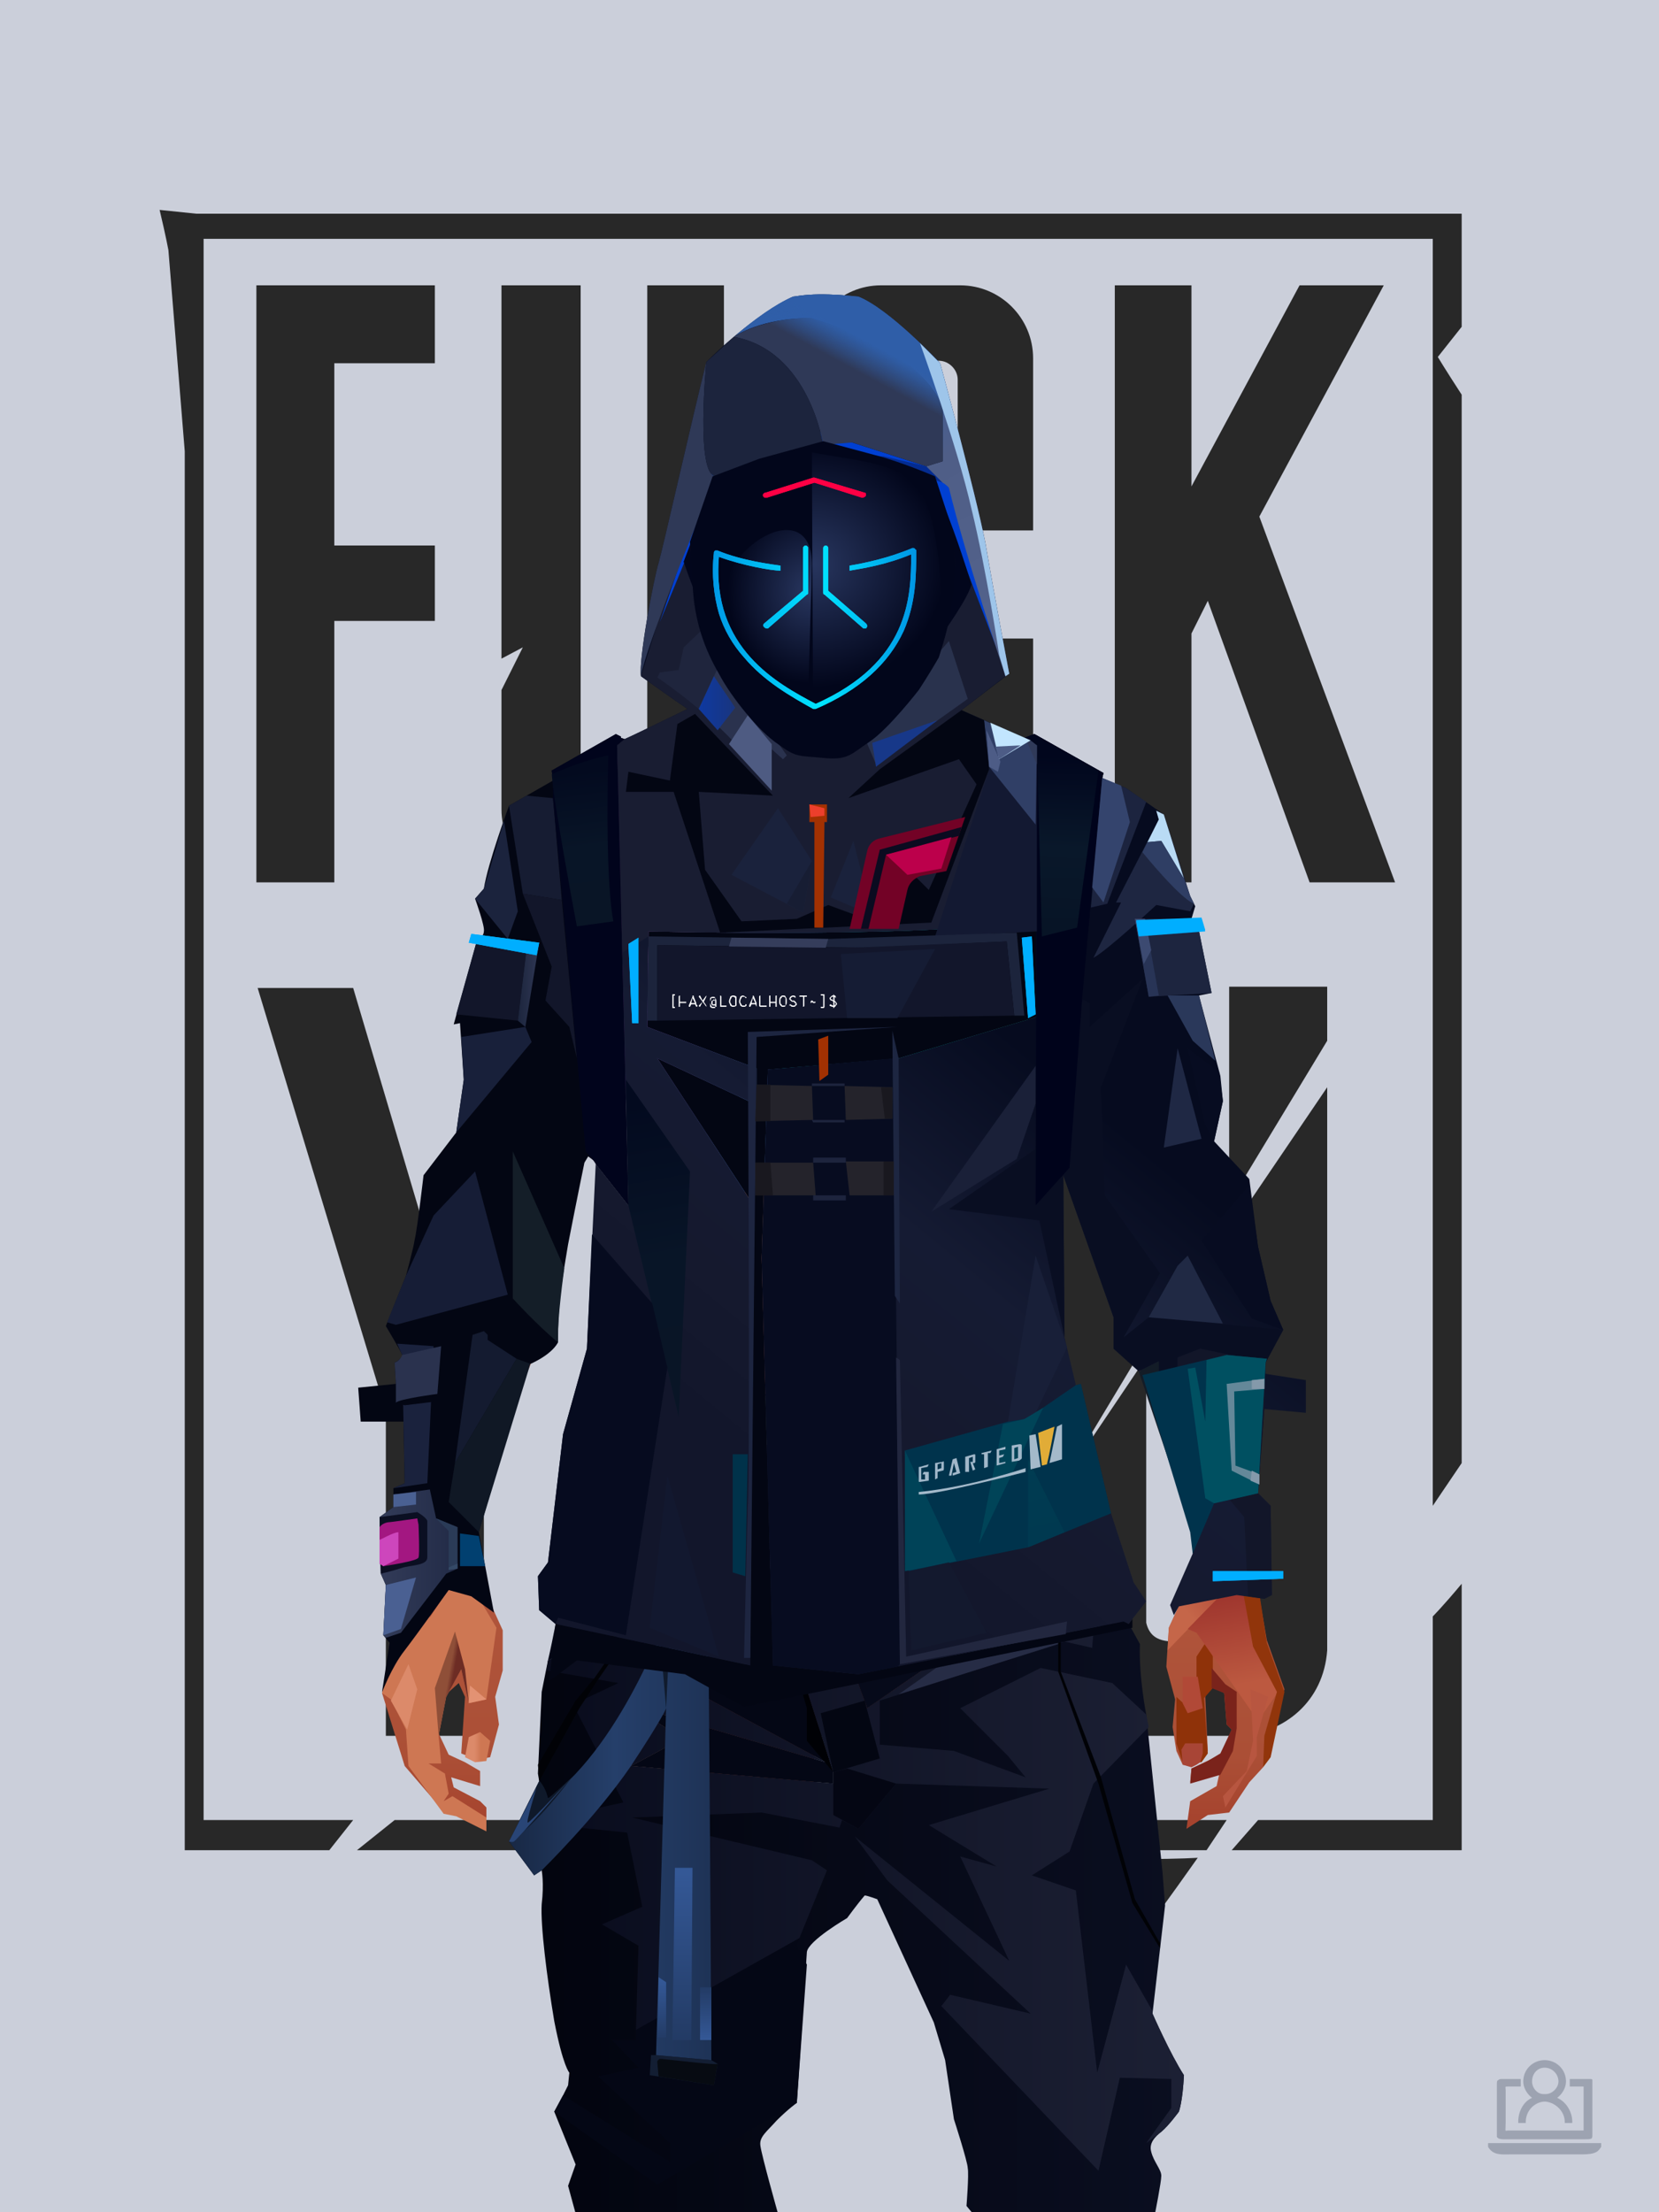 <?xml version="1.0" encoding="UTF-8"?><svg width="1320px" height="1760px" viewBox="0 0 1320 1760" version="1.1" xmlns="http://www.w3.org/2000/svg" xmlns:xlink="http://www.w3.org/1999/xlink"><defs></defs><g stroke="none" stroke-width="1" fill="none" id="id-31038" fill-rule="evenodd"><g id="id-31039"><rect fill="#CBCFDA" width="1320" height="1760" x="0" y="0" id="id-31040"></rect><g transform=" translate(126,166)" fill="#282828" id="id-31041"><path d=" M 336,462 C 336,470 342,476 350,476 L 350,476 L 375,476 C 382,476 389,470 389,462 L 389,462 L 389,61 L 450,61 L 450,234 L 415,277 L 450,264 L 450,478 C 450,510 424,536 392,536 L 331,536 C 299,536 273,510 273,478 L 273,383 L 290,349 L 273,358 L 273,61 L 336,61 Z" id="id-31042"></path><path d=" M 1,1 C 6,22 8,33 8,33 L 21,193 L 21,1306 C 98,1306 136,1306 136,1306 L 155,1282 L 36,1282 L 36,24 L 1014,24 L 1014,1032 L 1037,998 C 1037,431 1037,148 1037,148 C 1024,128 1018,118 1018,118 L 1037,94 L 1037,4 L 30,4 C 11,2 1,1 1,1 Z" id="id-31043"></path><path d=" M 158,1306 L 188,1282 L 850,1282 L 834,1306 C 383,1306 158,1306 158,1306 Z" id="id-31044"></path><path d=" M 784,1313 C 813,1313 827,1312 827,1312 C 803,1346 791,1362 791,1362 L 799,1327 C 789,1318 784,1313 784,1313 Z" id="id-31045"></path><path d=" M 875,1282 C 861,1298 854,1306 854,1306 C 976,1306 1037,1306 1037,1306 C 1037,1165 1037,1094 1037,1094 C 1022,1112 1014,1120 1014,1120 L 1014,1282 C 921,1282 875,1282 875,1282 Z" id="id-31046"></path><path d=" M 708,1079 C 730,1049 740,1034 740,1034 L 708,1113 L 708,1150 C 712,1184 740,1213 776,1215 L 862,1215 C 896,1212 927,1188 930,1147 L 930,699 L 852,814 L 852,1124 C 849,1139 838,1140 819,1140 C 805,1140 790,1142 786,1125 L 786,914 L 718,1015 L 786,902 L 786,619 L 708,619 C 708,926 708,1079 708,1079 Z" id="id-31047"></path><path d=" M 544,619 L 523,658 L 580,624 C 606,635 624,660 624,690 L 624,1144 C 624,1183 592,1215 553,1215 L 470,1215 C 431,1215 399,1183 399,1144 L 399,690 C 399,651 431,619 470,619 L 544,619 L 544,619 Z M 529,694 L 494,694 C 485,694 477,702 477,711 L 477,711 L 477,1123 C 477,1132 485,1140 494,1140 L 494,1140 L 529,1140 C 538,1140 546,1132 546,1123 L 546,1123 L 546,711 C 546,702 538,694 529,694 L 529,694 Z" id="id-31042"></path><polygon points="220 61 78 61 78 536 140 536 140 328 220 328 220 268 140 268 140 123 220 123" id="id-31049"></polygon><polygon points="761 61 822 61 822 221 908 61 975 61 876 245 984 536 916 536 835 312 822 338 822 536 761 536" id="id-31050"></polygon><path d=" M 286,619 L 362,619 L 259,957 L 259,1215 L 181,1215 C 181,1043 181,957 181,957 L 79,620 C 129,620 155,620 155,620 L 222,846 L 286,619 Z" id="id-31051"></path><path d=" M 696,342 L 696,478 C 696,510 670,536 638,536 L 575,536 C 543,536 517,510 517,478 L 517,119 C 517,87 543,61 575,61 L 638,61 C 670,61 696,87 696,119 L 696,256 L 636,256 L 636,136 C 636,128 629,121 621,121 L 595,121 C 586,121 580,128 580,136 L 580,461 C 580,469 586,476 595,476 L 621,476 C 629,476 636,469 636,461 L 636,342" id="id-31043"></path><polygon points="852 619 930 619 930 662 852 791" id="id-31053"></polygon></g></g></g><defs><linearGradient x1="50%" y1="6%" x2="50%" y2="99%" id="id-110830"><stop stop-color="#914537" offset="0%"></stop><stop stop-color="#D47F5C" offset="8%"></stop><stop stop-color="#B1583C" offset="20%"></stop><stop stop-color="#BD6449" offset="34%"></stop><stop stop-color="#AB4F36" offset="71%"></stop><stop stop-color="#890000" offset="100%"></stop></linearGradient><linearGradient x1="50%" y1="-10%" x2="50%" y2="84%" id="id-110831"><stop stop-color="#B05A3C" offset="0%"></stop><stop stop-color="#D47F59" offset="49%"></stop><stop stop-color="#D47F59" offset="100%"></stop></linearGradient><linearGradient x1="57%" y1="50%" x2="47%" y2="56%" id="id-110832"><stop stop-color="#893810" offset="0%"></stop><stop stop-color="#883C15" offset="100%"></stop></linearGradient><linearGradient x1="45%" y1="35%" x2="55%" y2="47%" id="id-110833"><stop stop-color="#B87263" offset="0%"></stop><stop stop-color="#94451B" offset="100%"></stop></linearGradient><linearGradient x1="54%" y1="31%" x2="47%" y2="81%" id="id-110834"><stop stop-color="#B3634B" offset="0%"></stop><stop stop-color="#AF5E4A" offset="20%"></stop><stop stop-color="#AB5C40" offset="60%"></stop><stop stop-color="#94441E" offset="81%"></stop><stop stop-color="#8D3B18" offset="100%"></stop></linearGradient><linearGradient x1="43%" y1="38%" x2="54%" y2="44%" id="id-110835"><stop stop-color="#8F4F38" offset="0%"></stop><stop stop-color="#6D2C24" offset="100%"></stop></linearGradient><linearGradient x1="50%" y1="40%" x2="58%" y2="82%" id="id-110836"><stop stop-color="#CE8466" offset="0%"></stop><stop stop-color="#A34A3B" offset="100%"></stop></linearGradient><linearGradient x1="50%" y1="41%" x2="49%" y2="66%" id="id-110837"><stop stop-color="#571B12" offset="0%"></stop><stop stop-color="#863B30" offset="27%"></stop><stop stop-color="#AC5D46" offset="100%"></stop></linearGradient><linearGradient x1="63%" y1="4%" x2="25%" y2="77%" id="id-110838"><stop stop-color="#EC9E83" offset="0%"></stop><stop stop-color="#F0A38D" offset="55%"></stop><stop stop-color="#D88566" offset="100%"></stop></linearGradient><linearGradient x1="50%" y1="23%" x2="41%" y2="77%" id="id-110839"><stop stop-color="#6B1B1C" offset="0%"></stop><stop stop-color="#883A2C" offset="100%"></stop></linearGradient><linearGradient x1="47%" y1="22%" x2="55%" y2="89%" id="id-110840"><stop stop-color="#A55640" offset="0%"></stop><stop stop-color="#AD5C43" offset="100%"></stop></linearGradient><linearGradient x1="86%" y1="87%" x2="11%" y2="66%" id="id-110841"><stop stop-color="#9F4B3C" offset="0%"></stop><stop stop-color="#A95946" offset="100%"></stop></linearGradient><linearGradient x1="71%" y1="11%" x2="50%" y2="100%" id="id-110842"><stop stop-color="#B1583C" offset="0%" stop-opacity="0"></stop><stop stop-color="#B46953" offset="100%"></stop></linearGradient><linearGradient x1="66%" y1="46%" x2="56%" y2="43%" id="id-110843"><stop stop-color="#914640" offset="0%"></stop><stop stop-color="#8E3B3D" offset="100%"></stop></linearGradient><linearGradient x1="100%" y1="41%" x2="50%" y2="63%" id="id-110844"><stop stop-color="#6A1B1C" offset="0%"></stop><stop stop-color="#631D1A" offset="100%"></stop></linearGradient><linearGradient x1="69%" y1="20%" x2="50%" y2="100%" id="id-110845"><stop stop-color="#A0493E" offset="0%"></stop><stop stop-color="#AB5C49" offset="100%"></stop></linearGradient><linearGradient x1="36%" y1="20%" x2="57%" y2="81%" id="id-110846"><stop stop-color="#E39D82" offset="0%"></stop><stop stop-color="#C3795D" offset="100%"></stop></linearGradient><linearGradient x1="26%" y1="83%" x2="92%" y2="50%" id="id-110847"><stop stop-color="#D7835F" offset="0%"></stop><stop stop-color="#AD6545" offset="100%" stop-opacity="0"></stop></linearGradient><linearGradient x1="17%" y1="56%" x2="85%" y2="45%" id="id-110848"><stop stop-color="#E49478" offset="0%"></stop><stop stop-color="#CA8266" offset="52%"></stop><stop stop-color="#BF6E50" offset="100%"></stop></linearGradient><linearGradient x1="17%" y1="24%" x2="70%" y2="81%" id="id-110849"><stop stop-color="#ED9E85" offset="0%"></stop><stop stop-color="#B9694F" offset="100%"></stop></linearGradient><linearGradient x1="26%" y1="42%" x2="80%" y2="75%" id="id-110850"><stop stop-color="#EDA186" offset="0%"></stop><stop stop-color="#D68360" offset="100%" stop-opacity="0"></stop></linearGradient><linearGradient x1="29%" y1="56%" x2="77%" y2="50%" id="id-110851"><stop stop-color="#F4AB96" offset="0%"></stop><stop stop-color="#DD9470" offset="100%" stop-opacity="0"></stop></linearGradient><linearGradient x1="74%" y1="24%" x2="34%" y2="74%" id="id-110852"><stop stop-color="#C16E5C" offset="0%"></stop><stop stop-color="#D07957" offset="100%"></stop></linearGradient><linearGradient x1="66%" y1="100%" x2="40%" y2="0%" id="id-110853"><stop stop-color="#C86F52" offset="0%"></stop><stop stop-color="#F1A793" offset="46%"></stop><stop stop-color="#CE7854" offset="100%"></stop></linearGradient><linearGradient x1="28%" y1="76%" x2="73%" y2="20%" id="id-110854"><stop stop-color="#C56649" offset="0%"></stop><stop stop-color="#AE4636" offset="67%"></stop><stop stop-color="#B24A39" offset="100%"></stop></linearGradient><linearGradient x1="52%" y1="13%" x2="59%" y2="75%" id="id-110855"><stop stop-color="#9F362E" offset="0%"></stop><stop stop-color="#BC5940" offset="100%"></stop></linearGradient><linearGradient x1="66%" y1="59%" x2="24%" y2="66%" id="id-110856"><stop stop-color="#AB5C47" offset="0%"></stop><stop stop-color="#CE8467" offset="100%"></stop></linearGradient><linearGradient x1="41%" y1="11%" x2="61%" y2="81%" id="id-110857"><stop stop-color="#DE8C76" offset="0%"></stop><stop stop-color="#BB5A4A" offset="100%"></stop></linearGradient><linearGradient x1="19%" y1="58%" x2="66%" y2="43%" id="id-110858"><stop stop-color="#E09D85" offset="0%"></stop><stop stop-color="#C68266" offset="100%"></stop></linearGradient><linearGradient x1="73%" y1="50%" x2="30%" y2="53%" id="id-110859"><stop stop-color="#9B5F42" offset="0%"></stop><stop stop-color="#B67B61" offset="100%"></stop></linearGradient><linearGradient x1="31%" y1="0%" x2="50%" y2="100%" id="id-110860"><stop stop-color="#EEA190" offset="0%"></stop><stop stop-color="#E69987" offset="100%"></stop></linearGradient><linearGradient x1="29%" y1="43%" x2="65%" y2="100%" id="id-110861"><stop stop-color="#E4987E" offset="0%"></stop><stop stop-color="#C76D4E" offset="100%"></stop></linearGradient><linearGradient x1="13%" y1="78%" x2="84%" y2="50%" id="id-110862"><stop stop-color="#C87E68" offset="0%"></stop><stop stop-color="#CB715F" offset="100%"></stop></linearGradient><linearGradient x1="50%" y1="0%" x2="36%" y2="100%" id="id-110863"><stop stop-color="#E6977F" offset="0%"></stop><stop stop-color="#DE8D74" offset="100%"></stop></linearGradient><linearGradient x1="50%" y1="28%" x2="64%" y2="55%" id="id-110864"><stop stop-color="#E49777" offset="0%"></stop><stop stop-color="#DF8E6E" offset="100%"></stop></linearGradient><linearGradient x1="40%" y1="55%" x2="62%" y2="71%" id="id-110865"><stop stop-color="#CE7853" offset="0%"></stop><stop stop-color="#C46C4C" offset="100%"></stop></linearGradient><linearGradient x1="9%" y1="37%" x2="88%" y2="55%" id="id-110866"><stop stop-color="#AD5D46" offset="0%"></stop><stop stop-color="#913A39" offset="100%"></stop></linearGradient><linearGradient x1="62%" y1="19%" x2="50%" y2="100%" id="id-110867"><stop stop-color="#CA7352" offset="0%"></stop><stop stop-color="#AB4D3C" offset="100%"></stop></linearGradient><linearGradient x1="45%" y1="18%" x2="51%" y2="67%" id="id-110868"><stop stop-color="#F1A68E" offset="0%"></stop><stop stop-color="#D47C59" offset="100%"></stop></linearGradient><linearGradient x1="50%" y1="0%" x2="50%" y2="100%" id="id-110869"><stop stop-color="#F1A38C" offset="0%"></stop><stop stop-color="#D07B57" offset="100%"></stop></linearGradient><linearGradient x1="45%" y1="50%" x2="58%" y2="50%" id="id-110870"><stop stop-color="#A84B37" offset="0%"></stop><stop stop-color="#CD7C64" offset="100%"></stop></linearGradient><linearGradient x1="33%" y1="74%" x2="77%" y2="42%" id="id-110871"><stop stop-color="#C47259" offset="0%"></stop><stop stop-color="#C87355" offset="100%"></stop></linearGradient><linearGradient x1="63%" y1="59%" x2="38%" y2="59%" id="id-110872"><stop stop-color="#CE7753" offset="0%"></stop><stop stop-color="#DC8A6A" offset="100%"></stop></linearGradient><linearGradient x1="50%" y1="0%" x2="50%" y2="100%" id="id-110873"><stop stop-color="#CC8672" offset="0%"></stop><stop stop-color="#A24638" offset="100%"></stop></linearGradient><linearGradient x1="47%" y1="47%" x2="53%" y2="50%" id="id-110874"><stop stop-color="#CA9B87" offset="0%"></stop><stop stop-color="#A04C40" offset="100%"></stop></linearGradient><linearGradient x1="50%" y1="0%" x2="50%" y2="100%" id="id-110875"><stop stop-color="#AB5B4F" offset="0%"></stop><stop stop-color="#AB5A53" offset="100%"></stop></linearGradient><linearGradient x1="50%" y1="11%" x2="50%" y2="100%" id="id-110876"><stop stop-color="#B98472" offset="0%"></stop><stop stop-color="#CD8870" offset="100%"></stop></linearGradient><linearGradient x1="0%" y1="55%" x2="100%" y2="55%" id="id-110877"><stop stop-color="#B6746E" offset="0%"></stop><stop stop-color="#9E4248" offset="100%"></stop></linearGradient><linearGradient x1="50%" y1="37%" x2="50%" y2="100%" id="id-110878"><stop stop-color="#C1846E" offset="0%"></stop><stop stop-color="#A32E2C" offset="100%"></stop></linearGradient><linearGradient x1="49%" y1="41%" x2="51%" y2="77%" id="id-110879"><stop stop-color="#9F5844" offset="0%"></stop><stop stop-color="#872F14" offset="59%"></stop><stop stop-color="#A44B3B" offset="100%"></stop></linearGradient><linearGradient x1="33%" y1="47%" x2="59%" y2="56%" id="id-110880"><stop stop-color="#A55B45" offset="0%"></stop><stop stop-color="#763517" offset="100%"></stop></linearGradient></defs><g transform=" translate(304,473)" id="id-110881"><polygon points="174 662 139 824 137 906 146 1082 171 1154 176 1211 174 1230 175 1284 287 1284 284 1265 308 1195 306 1124 345 952 343 912 353 879 362 881 371 877 383 904 391 970 434 1079 457 1202 475 1252 475 1284 596 1284 600 1225 591 1146 609 1103 612 997 596 842 545 671 539 640 528 606 531 569 509 498 522 403 539 360 539 348 563 464 576 498 585 574 637 704 646 760 646 778 626 822 624 853 631 879 629 901 632 920 637 931 647 931 657 920 655 877 659 867 670 874 672 899 676 903 667 923 644 934 643 945 666 939 664 948 643 960 640 982 657 971 674 969 690 945 701 933 704 926 707 923 713 892 718 871 704 832 696 786 703 768 693 725 693 521 652 425 629 282 626 203 612 175 567 156 548 141 530 139 479 114 422 73 416 42 415 1 285 0 284 73 279 83 242 114 196 137 171 139 155 156 108 175 91 228 91 287 68 431 30 516 23 602 28 725 16 764 21 782 0 874 18 932 49 968 59 970 83 982 83 965 78 960 57 949 55 941 78 948 78 936 66 929 53 923 45 906 51 875 61 866 66 877 63 922 75 927 86 925 93 899 90 877 96 856 96 824 75 778 77 738 108 637 139 562 142 495 159 458 180 358 199 403 203 461 211 504 188 564 191 608" fill="url(#id-110830)" id="id-110882"></polygon><polygon points="91 287 68 431 30 516 23 602 72 688 117 614 98 452 109 469 123 336 102 372 109 294 88 309 109 285" fill="url(#id-110831)" id="id-110882"></polygon><polygon points="383 906 391 972 434 1081 457 1204 475 1254 475 1287 596 1287 600 1226 591 1148 609 1105 612 999 602 904 584 908 584 846 535 683 456 705 382 878" fill="url(#id-110832)" id="id-110882"></polygon><polygon points="137 907 146 1083 171 1156 176 1212 174 1232 175 1286 175 1287 287 1287 284 1266 308 1197 306 1126 345 954 343 923 293 814 263 724 247 711" fill="url(#id-110833)" id="id-110882"></polygon><polygon points="545 673 539 641 528 608 531 571 509 500 522 405 539 361 539 350 563 465 576 500 601 540 660 491 688 529 652 427 629 283 626 205 612 177 568 157 548 142 530 141 479 116 422 75 416 44 415 3 360 3 360 715 462 724" fill="url(#id-110834)" id="id-110882"></polygon><polygon points="83 984 59 972 49 970 21 932 19 903 7 879 0 874 11 824 38 786 38 814 56 786 78 800 91 822 83 879 69 882 63 855 51 877 45 908 47 930 37 930 50 938 53 954 49 960 56 956 83 973" fill="#CE7753" id="id-110887"></polygon><polygon points="66 855 69 882 63 855 51 877 45 908 42 870 58 825" fill="url(#id-110835)" id="id-110887"></polygon><polygon points="83 879 69 882 70 868" fill="#E39273" id="id-110887"></polygon><polygon points="481 376 513 349 558 291 522 368" fill="#A2656C" id="id-110890"></polygon><polygon points="313 697 260 560 246 448 259 424 355 408 361 366 317 404 285 409 267 378 313 343 394 351 431 378 420 404 368 399 371 404 449 421 466 441 449 510 466 547 406 697 358 717" fill="url(#id-110836)" id="id-110891"></polygon><polygon points="410 90 430 82 423 76 416 45 416 7 286 9 286 48 283 76 278 86 244 114 195 139 366 139 390 70 410 26" fill="url(#id-110837)" id="id-110892"></polygon><polygon points="182 180 133 231 97 289 97 231 113 182 165 159" fill="url(#id-110838)" id="id-110893"></polygon><polygon points="346 107 384 55 409 31 414 23 299 31" fill="url(#id-110839)" id="id-110894"></polygon><polygon points="287 93 295 32 323 129" fill="url(#id-110840)" id="id-110895"></polygon><polygon points="336 139 314 151 270 146 224 139" fill="#C0775D" id="id-110896"></polygon><polygon points="410 84 409 136 461 129" fill="url(#id-110841)" id="id-110897"></polygon><polygon points="173 246 167 286 191 351 263 386 328 330 359 330 359 152 348 139 336 139 309 152" fill="url(#id-110842)" id="id-110898"></polygon><polygon points="464 159 516 190 500 159" fill="url(#id-110843)" id="id-110899"></polygon><polygon points="302 31 346 72 382 62 409 37 416 28 416 13" fill="url(#id-110844)" id="id-110900"></polygon><polygon points="263 151 191 202 219 151" fill="#BB6D52" id="id-110901"></polygon><polygon points="154 206 170 170 122 188" fill="#FFB4A1" id="id-110902"></polygon><polygon points="358 285 344 299 323 318 305 354 358 345 354 305" fill="url(#id-110845)" id="id-110903"></polygon><polygon points="260 361 265 387 203 371 191 347" fill="#9E4D3D" id="id-110904"></polygon><polygon points="198 362 181 359 167 284" fill="#760000" id="id-110905"></polygon><polygon points="477 341 477 335 488 326 496 325 509 338 496 348 485 354" fill="#883232" id="id-110906"></polygon><polygon points="314 151 342 220 317 293 237 351 209 318 172 251 185 205 270 146" fill="url(#id-110846)" id="id-110907"></polygon><polygon points="314 151 330 238 209 318 172 251 185 205 270 146" fill="url(#id-110847)" id="id-110907"></polygon><polygon points="314 151 350 205 220 227 185 205 270 146" fill="url(#id-110848)" opacity="0.369" id="id-110907"></polygon><polygon points="211 335 223 322 242 327 244 332 235 353 213 349" fill="#983D37" id="id-110910"></polygon><polygon points="224 339 226 342 226 345 222 349 235 350 242 333 230 338 227 335" fill="#A6607C" id="id-110911"></polygon><polygon points="488 343 491 347 486 351 479 338 489 327 495 327 493 336" fill="#A84E5A" id="id-110912"></polygon><polygon points="485 339 488 343 493 337" fill="#D57D5E" id="id-110913"></polygon><polygon points="359 162 359 291 406 325 455 347 529 267 463 182 415 166" fill="url(#id-110849)" id="id-110914"></polygon><polygon points="359 178 359 281 391 302 391 249 489 270 461 189 415 166" fill="url(#id-110850)" id="id-110914"></polygon><polygon points="359 178 359 219 472 220 461 189 415 166 371 163" fill="url(#id-110851)" id="id-110914"></polygon><polygon points="358 178 372 168 440 156 413 137 378 158 411 80 396 60 358 146" fill="url(#id-110852)" id="id-110917"></polygon><polygon points="346 140 358 152 372 129 400 48 369 86 364 130" fill="#B66B53" id="id-110918"></polygon><polygon points="591 281 601 226 559 159 514 159 523 138 499 156 571 263" fill="url(#id-110853)" id="id-110919"></polygon><polygon points="609 298 626 332 629 285 627 227 614 207 617 251" fill="#9A84A9" id="id-110920"></polygon><polygon points="554 159 567 157 612 177 614 192 579 175 603 207 601 226" fill="#C2694B" id="id-110921"></polygon><polygon points="625 840 700 762 688 738 679 784 648 776 626 822" fill="url(#id-110854)" id="id-110922"></polygon><polygon points="648 862 648 845 661 825 661 870 654 878 657 922 652 929 637 929 632 914 632 893 632 877 644 888" fill="#8F3209" id="id-110923"></polygon><polygon points="554 375 577 333 607 451 594 508 568 462" fill="#C86D5D" id="id-110924"></polygon><polygon points="641 823 648 826 697 896 713 873 682 781" fill="url(#id-110855)" id="id-110922"></polygon><polygon points="623 326 643 425 633 431 693 523 652 427 636 326 625 315" fill="#9E7994" id="id-110926"></polygon><polygon points="628 274 638 339 623 314" fill="#8E465A" id="id-110927"></polygon><polygon points="693 523 695 567 685 525 618 416 633 431" fill="#913F53" id="id-110928"></polygon><polygon points="640 463 599 539 601 571 634 655 646 703 650 754 658 640 660 491" fill="#CA6E4E" id="id-110929"></polygon><polygon points="610 531 648 646 652 546 638 479" fill="#DC8A72" id="id-110929"></polygon><polygon points="693 748 677 730 677 700 660 491 685 525 691 552 684 727" fill="#AC4536" id="id-110931"></polygon><polygon points="691 746 703 768 693 727 695 567 691 551 683 727" fill="#95A2D2" id="id-110932"></polygon><polygon points="260 559 310 683 355 716 263 713 238 685 195 582" fill="url(#id-110856)" id="id-110933"></polygon><polygon points="637 931 636 919 639 914 653 914 653 922 651 929 648 931 644 933" fill="#A84536" id="id-110934"></polygon><polygon points="637 861 637 882 641 890 653 886 649 861" fill="#B14937" id="id-110935"></polygon><polygon points="691 871 693 912 688 936 669 956 671 965 696 924 696 909 705 877" fill="#B85640" id="id-110936"></polygon><polygon points="703 768 684 788 693 837 712 873 702 908 701 933 707 925 718 873 704 834 697 788" fill="#91350B" id="id-110937"></polygon><polygon points="667 939 643 946 644 934 657 928 667 922 676 903 672 899 670 874 660 870 660 854 671 867 680 873 680 902 677 920" fill="#7A231B" id="id-110938"></polygon><polygon points="361 510 359 634 426 561 420 535" fill="url(#id-110857)" opacity="0.626" id="id-110939"></polygon><polygon points="319 403 289 399 268 380 313 343 361 348 362 372" fill="url(#id-110858)" id="id-110940"></polygon><polygon points="171 141 168 151 180 151 204 139 196 138" fill="url(#id-110859)" id="id-110941"></polygon><polygon points="359 308 362 360 382 334" fill="#DD9481" opacity="0.625" id="id-110942"></polygon><polygon points="360 546 360 584 387 551 374 540" fill="url(#id-110860)" opacity="0.626" id="id-110943"></polygon><polygon points="346 542 360 547 373 540 360 534" fill="#86000C" id="id-110944"></polygon><polygon points="325 545 277 503 259 561 308 579" fill="url(#id-110861)" opacity="0.758" id="id-110945"></polygon><polygon points="389 499 460 467 449 510 404 520" fill="url(#id-110862)" id="id-110946"></polygon><polygon points="364 491 361 403 420 428" fill="url(#id-110863)" opacity="0.758" id="id-110947"></polygon><polygon points="262 446 333 446 323 469 279 492" fill="url(#id-110864)" opacity="0.758" id="id-110948"></polygon><polygon points="259 425 279 496 259 561 236 528 213 443 227 425 243 447" fill="url(#id-110865)" id="id-110949"></polygon><polygon points="412 343 444 374 466 383 499 351 447 354 416 339" fill="url(#id-110866)" id="id-110950"></polygon><polygon points="164 252 163 278 128 284" fill="#953F32" id="id-110951"></polygon><polygon points="58 478 88 441 88 416 69 430 66 456" fill="url(#id-110867)" id="id-110952"></polygon><polygon points="76 684 69 634 61 517 89 474 111 569" fill="url(#id-110868)" id="id-110953"></polygon><polygon points="53 489 47 539 69 635 76 684 53 760 40 781 16 766 28 727 23 604 28 544" fill="url(#id-110869)" id="id-110954"></polygon><polygon points="136 452 127 497 153 460 177 340 170 300" fill="#A34532" id="id-110955"></polygon><polygon points="181 359 159 460 143 497 142 514 123 532 109 514 108 490 127 497 153 460 177 340" fill="#943F3A" id="id-110955"></polygon><polygon points="38 747 28 772 38 788 44 772" fill="#E39275" id="id-110957"></polygon><polygon points="359 379 342 413 361 444 377 417" fill="url(#id-110870)" id="id-110958"></polygon><polygon points="196 581 260 561 229 519" fill="url(#id-110871)" id="id-110959"></polygon><polygon points="74 929 66 925 69 909 78 905 86 912 83 928" fill="url(#id-110872)" id="id-110960"></polygon><polygon points="20 903 7 880 21 851 28 871" fill="#DC8A6A" id="id-110961"></polygon><polygon points="218 1123 203 1040 191 913 171 1090 182 1169 230 1208 261 1237 270 1213 234 1175 212 1157 272 1191 281 1169" fill="url(#id-110873)" opacity="0.808" id="id-110962"></polygon><polygon points="182 1207 181 1155 213 1106 236 1166 230 1210" fill="#B15D4D" id="id-110963"></polygon><polygon points="187 902 211 1137 227 1161 275 1187 299 1137 272 1009 299 918 269 791 211 836" fill="url(#id-110874)" id="id-110964"></polygon><polygon points="288 1079 311 1040 311 942 295 903 264 1019 275 1188 301 1137" fill="url(#id-110875)" id="id-110965"></polygon><polygon points="584 908 604 1008 608 1106 614 998 599 887" fill="#948AB4" id="id-110966"></polygon><polygon points="430 886 488 1140 535 1115 561 925 566 886 536 816 500 786" fill="url(#id-110876)" opacity="0.792" id="id-110967"></polygon><polygon points="581 921 588 1011 584 1112 576 1162 544 1046 566 886" fill="url(#id-110877)" id="id-110968"></polygon><polygon points="561 1247 518 1200 472 1112 494 931 505 931 594 1188 579 1244" fill="url(#id-110878)" id="id-110969"></polygon><polygon points="531 1221 539 1263 536 1269 516 1287 509 1287 500 1263 513 1199 488 1226 462 1170 472 1101 427 1010 398 877 469 771 518 739 536 818 500 787 433 890 477 1078 534 1212" fill="url(#id-110879)" id="id-110970"></polygon><polygon points="321 1058 284 852 258 721 266 733 371 879 362 883 354 881 343 914 345 954" fill="#99513D" id="id-110971"></polygon><polygon points="429 1068 424 875 536 705 454 704 380 865 384 906 391 972" fill="#9B4949" opacity="0.394" id="id-110972"></polygon><polygon points="175 1262 194 1287 206 1287 225 1226 213 1249 175 1221 174 1232" fill="#792E06" id="id-110973"></polygon><polygon points="528 1227 554 1234 569 1169 549 1168" fill="#B9645B" id="id-110974"></polygon><polygon points="546 678 545 672 539 641 528 608 531 571 509 500 522 405 539 361 539 350 547 389 542 330 558 289 517 369 528 369 517 411 499 442 509 465 488 531 507 525 522 585 449 724" fill="#792E2E" id="id-110882"></polygon><polygon points="402 722 490 609 522 585 449 723" fill="#9E4C3C" id="id-110976"></polygon><polygon points="174 664 139 826 137 907 139 937 238 690 352 886 354 881 362 883 371 879 383 906 471 773 548 712 596 844 545 673 539 641 478 697 449 723 278 705 232 657 188 566 191 610" fill="url(#id-110880)" id="id-110882"></polygon><polygon points="139 836 225 709 167 697 139 826" fill="#8F361D" id="id-110978"></polygon><polygon points="518 734 596 843 547 678" fill="#711C13" id="id-110979"></polygon><polygon points="415 778 447 726 314 744 329 762" fill="#AF5544" opacity="0.520" id="id-110882"></polygon><polygon points="411 685 463 666 456 573" fill="#823A34" id="id-110981"></polygon></g><defs><linearGradient x1="53%" y1="5%" x2="47%" y2="91%" id="id-111539"><stop stop-color="#F6A693" offset="0%"></stop><stop stop-color="#EB8E76" offset="82%"></stop><stop stop-color="#F3B197" offset="100%"></stop></linearGradient><linearGradient x1="62%" y1="61%" x2="50%" y2="36%" id="id-111540"><stop stop-color="#CC4E3E" offset="0%"></stop><stop stop-color="#A33C30" offset="100%"></stop></linearGradient><linearGradient x1="50%" y1="13%" x2="57%" y2="81%" id="id-111541"><stop stop-color="#CE6F5A" offset="0%"></stop><stop stop-color="#CC4E3E" offset="52%"></stop><stop stop-color="#FFA791" offset="100%"></stop></linearGradient><linearGradient x1="50%" y1="0%" x2="54%" y2="88%" id="id-111542"><stop stop-color="#B36E6C" offset="0%"></stop><stop stop-color="#BB6E6F" offset="100%"></stop></linearGradient><linearGradient x1="36%" y1="75%" x2="36%" y2="18%" id="id-111543"><stop stop-color="#85433D" offset="0%"></stop><stop stop-color="#590F13" offset="100%"></stop></linearGradient><linearGradient x1="48%" y1="84%" x2="4%" y2="84%" id="id-111544"><stop stop-color="#B6826B" offset="0%"></stop><stop stop-color="#8F4E43" offset="100%"></stop></linearGradient><linearGradient x1="23%" y1="68%" x2="57%" y2="19%" id="id-111545"><stop stop-color="#CB927F" offset="0%"></stop><stop stop-color="#E6B7A1" offset="100%"></stop></linearGradient><linearGradient x1="59%" y1="57%" x2="48%" y2="96%" id="id-111546"><stop stop-color="#BB7A65" offset="0%"></stop><stop stop-color="#C2826A" offset="100%"></stop></linearGradient><linearGradient x1="14%" y1="53%" x2="88%" y2="46%" id="id-111547"><stop stop-color="#C9897B" offset="0%"></stop><stop stop-color="#C38874" offset="25%"></stop><stop stop-color="#CC9781" offset="66%"></stop><stop stop-color="#D6A18A" offset="100%"></stop></linearGradient><linearGradient x1="100%" y1="24%" x2="44%" y2="69%" id="id-111548"><stop stop-color="#E29985" offset="0%"></stop><stop stop-color="#E19883" offset="100%"></stop></linearGradient><linearGradient x1="24%" y1="33%" x2="50%" y2="82%" id="id-111549"><stop stop-color="#E6AE91" offset="0%"></stop><stop stop-color="#FFDABD" offset="49%"></stop><stop stop-color="#E8A490" offset="100%"></stop></linearGradient><linearGradient x1="90%" y1="75%" x2="18%" y2="60%" id="id-111550"><stop stop-color="#BC8770" offset="0%"></stop><stop stop-color="#874F3D" offset="100%"></stop></linearGradient><linearGradient x1="0%" y1="50%" x2="33%" y2="53%" id="id-111551"><stop stop-color="#764B36" offset="0%"></stop><stop stop-color="#AE795F" offset="100%"></stop></linearGradient><linearGradient x1="60%" y1="88%" x2="92%" y2="78%" id="id-111552"><stop stop-color="#DFA491" offset="0%"></stop><stop stop-color="#F8BAA3" offset="100%"></stop></linearGradient></defs><g transform=" translate(548,259)" id="id-111553"><g id="id-111554"><g transform=" translate(0,121)" id="id-111555"><polygon points="199 13 214 3 222 9 221 25 214 38 214 43 210 54 208 65 197 70 190 64" fill="url(#id-111539)" id="id-111556"></polygon><polygon points="197 24 209 14 216 9 219 10 220 22 214 37 195 43" fill="url(#id-111540)" id="id-111557"></polygon><polygon points="203 38 208 34 199 25 203 22 209 23 207 18 212 16 214 38 214 43 213 48 207 51 201 46" fill="url(#id-111541)" id="id-111556"></polygon><polygon points="212 5 214 3 222 9 222 10 219 10 216 9" fill="#FDD3B7" id="id-111556"></polygon><polygon points="208 65 197 70 190 64 194 42 199 50 193 62 199 67" fill="#A13C31" id="id-111556"></polygon><polygon points="203 62 202 54 211 50" fill="#F3B197" id="id-111561"></polygon><polygon points="196 50 202 51 203 42 196 46" fill="#EB8E76" id="id-111562"></polygon><polygon points="194 45 199 47 202 45 202 32 197 31" fill="#A13C31" id="id-111563"></polygon><path d=" M 30,70 C 24,70 20,69 19,68 C 17,66 12,52 8,46 C 4,39 2,38 1,33 C 0,30 0,21 1,6 L 8,0 L 23,9 L 30,70 Z" fill="url(#id-111542)" id="id-111564"></path><polygon points="8 6 2 6 7 3 10 2 23 9 19 14" fill="#EFAAB6" id="id-111564"></polygon><path d=" M 26,68 C 23,69 20,69 19,68 C 17,66 12,52 8,46 C 7,44 6,43 6,42 C 9,45 10,47 12,48 C 13,50 14,52 16,56 L 26,68 Z" fill="#995356" id="id-111564"></path><polygon points="26 68 29 65 27 53 20 61" fill="#7B3E35" id="id-111564"></polygon><path d=" M 23,19 C 12,12 6,9 5,9 C 3,10 2,18 2,33 L 17,53 L 26,52 L 23,19 Z" fill="url(#id-111543)" id="id-111568"></path><polygon points="12 17 19 19 18 26 15 28 22 38 21 49 12 44" fill="#773A2E" id="id-111569"></polygon><path d=" M 27,53 C 16,50 10,47 8,42 C 6,38 8,30 12,17 L 15,23 C 15,36 14,42 15,43 C 15,45 18,46 25,48 L 27,53 Z" fill="#CE7B8B" id="id-111570"></path><polygon points="11 31 19 26 19 18 14 20 12 18" fill="#C07080" id="id-111571"></polygon><polygon points="20 46 17 42 22 37 25 48" fill="#6A3032" id="id-111572"></polygon></g><g transform=" translate(18,0)" id="id-111573"><path d=" M 20,231 C 18,227 11,201 5,153 C 3,140 2,128 1,117 C -1,91 4,63 8,49 C 9,46 16,35 16,34 C 30,20 56,0 94,0 C 157,0 178,45 181,51 C 183,57 183,111 181,144 C 178,177 162,232 160,235 C 158,239 124,261 119,264 C 113,266 74,267 69,264 C 64,261 22,235 20,231 Z" fill="url(#id-111544)" id="id-111574"></path><polygon points="73 112 82 117 159 110 163 117 160 129 170 143 176 147 176 93 157 34 129 14 67 25 49 80" fill="url(#id-111545)" id="id-111575"></polygon><polygon points="161 62 154 71 156 103 169 107 175 101 174 71" fill="#D69E7C" id="id-111576"></polygon><path d=" M 88,1 C 90,0 92,0 94,0 C 157,0 178,45 181,51 C 183,57 183,111 181,144 C 178,177 162,232 160,235 C 158,239 124,261 119,264 C 113,266 74,267 69,264 C 68,263 62,260 55,256 L 88,235 L 130,216 L 172,163 L 174,118 L 172,94 L 160,106 L 169,85 L 169,76 L 147,55 L 134,23 L 93,25 L 52,65 L 58,96 L 27,113 L 21,131 L 15,125 L 9,131 L 17,98 L 27,106 L 21,88 L 21,58 L 88,1 Z" fill="url(#id-111546)" id="id-111574"></path><polygon points="89 29 62 55 21 58 63 22" fill="#CD8681" id="id-111574"></polygon><path d=" M 182,73 C 183,94 183,123 181,144 C 178,177 162,232 160,235 L 156,212 L 178,157 L 181,128 L 174,142 L 182,73 Z" fill="#97594D" id="id-111574"></path><polygon points="47 249 66 240 62 230 73 227 88 242 63 259" fill="#B57D68" id="id-111580"></polygon><path d=" M 20,231 C 20,230 19,229 18,226 C 24,231 29,235 33,238 C 42,244 56,253 76,265 C 73,265 70,265 69,264 C 64,261 22,235 20,231 Z" fill="#91463E" id="id-111574"></path><path d=" M 1,117 C -1,91 4,63 8,49 C 9,46 16,35 16,34 C 22,28 30,21 41,15 L 11,57 L 14,96 L 1,117 Z" fill="#AF7E8D" id="id-111574"></path><path d=" M 5,153 C 3,140 2,128 1,117 C 0,108 1,98 1,89 L 8,127 L 5,153 Z" fill="#793D31" id="id-111574"></path><polygon points="37 103 56 94 77 112 67 117" fill="#BC7C6E" id="id-111584"></polygon><path d=" M 62,53 C 78,52 89,52 97,53 C 105,54 116,56 131,61 L 121,101 L 93,85 L 69,102 L 57,96 L 51,66 L 62,53 Z" fill="url(#id-111547)" id="id-111585"></path><polygon points="108 55 115 47 137 44 144 55 126 62" fill="#F2C7B2" id="id-111586"></polygon><polygon points="21 172 33 171 11 143 9 158" fill="#81453F" id="id-111587"></polygon><polygon points="143 203 142 188 148 173 172 138" fill="#D0826E" id="id-111588"></polygon><polygon points="147 229 151 227 174 158 175 115 170 142 141 202 141 217" fill="#BB7E66" id="id-111589"></polygon><polygon points="117 243 120 255 149 229 144 209" fill="#C4846C" id="id-111590"></polygon></g></g><polygon points="115 123 97 120 73 163 66 188 109 172" fill="#9D5B53" id="id-111591"></polygon><polygon points="118 195 153 223 165 211 165 180 158 177 122 178" fill="url(#id-111548)" id="id-111592"></polygon><polygon points="31 148 43 115 58 140 39 146 41 161" fill="#B2735D" id="id-111593"></polygon><polygon points="60 190 82 178 90 185 91 188 102 197 78 213 79 195" fill="#C08175" id="id-111594"></polygon><polygon points="51 172 66 172 85 164 98 140 99 125 58 140 39 146 41 161" fill="#C78371" id="id-111593"></polygon><polygon points="85 164 98 140 98 155" fill="#AE6C5D" id="id-111593"></polygon><polygon points="56 182 50 169 70 159 77 165 64 172" fill="#DBA392" id="id-111597"></polygon><polygon points="56 182 50 169 64 172" fill="#D69A8B" id="id-111597"></polygon><polygon points="56 182 58 213 79 195 68 189 81 165 64 172" fill="#B76B5E" id="id-111597"></polygon><polygon points="70 222 58 213 79 195 85 215" fill="#D48E7C" id="id-111597"></polygon><polygon points="135 167 142 159 150 162 190 143 164 178 161 188 153 186 150 177" fill="url(#id-111549)" id="id-111601"></polygon><polygon points="128 153 149 163 190 143 183 135 130 138" fill="#E0A587" id="id-111601"></polygon><polygon points="132 172 150 196 153 183 150 176 137 165 140 161 130 166" fill="#CF816D" id="id-111603"></polygon><polygon points="111 184 118 195 127 184 130 181 117 179" fill="#B7684D" id="id-111604"></polygon><polygon points="92 187 101 197 105 187" fill="#A35E51" id="id-111605"></polygon><polygon points="118 189 120 183 132 178 137 180 122 189" fill="#7E453D" id="id-111606"></polygon><path d=" M 86,178 L 96,173 L 90,168 C 88,170 87,172 86,173 C 86,174 86,176 86,178 Z" fill="#954839" id="id-111607"></path><polygon points="92 184 86 178 112 175 113 183 118 194 110 198 102 194 105 187 95 187" fill="#86443A" id="id-111608"></polygon><polygon points="86 178 95 180 104 181 112 175 100 171" fill="#C67C6A" id="id-111609"></polygon><polygon points="112 176 119 172 131 167 134 171 134 178 127 180 113 183" fill="#B06966" id="id-111610"></polygon><polyline points="90 184 93 188 97 187 102 183 96 180 89 184" fill="#5B221D" id="id-111611"></polyline><polygon points="92 120 95 110 113 100 132 109 135 130 117 123" fill="#B6826B" id="id-111612"></polygon><g transform=" translate(31,92)" id="id-111613"><polygon points="4 42 24 55 56 56 69 30 44 8 1 22" fill="url(#id-111550)" id="id-111614"></polygon><polygon points="59 39 59 47 67 42 68 39 63 37" fill="#CCB2BE" id="id-111615"></polygon><polygon points="29 50 47 45 60 41 58 46 45 53 31 54" fill="#B97A79" id="id-111616"></polygon><polygon points="46 44 44 53 58 47 55 43 62 42 63 39 58 39" fill="#8F6357" id="id-111617"></polygon><polygon points="5 37 21 25 36 23 38 16 64 21 69 31 64 39 13 44" fill="#754335" id="id-111618"></polygon><polygon points="30 34 31 27 37 25 41 32" fill="#9D6544" id="id-111619"></polygon><path d=" M 19,33 C 33,27 42,25 46,26 C 50,27 56,31 65,37 L 64,28 C 52,23 44,21 41,22 C 37,22 30,26 19,33 Z" fill="#5B2A23" id="id-111620"></path><polygon points="93 88 103 85 103 89 96 91" fill="#6B3025" id="id-111621"></polygon><g transform=" translate(37,37) rotate(3) translate(-37,-37) translate(12,28)" id="id-111622"><path d=" M 6,14 L 14,16 L 23,15 C 20,15 18,14 17,14 C 15,13 14,12 13,10 L 6,14 Z" fill="#783832" id="id-111623"></path><path d=" M 14,10 C 15,13 18,15 22,15 C 25,16 31,15 36,14 C 38,14 42,12 47,10 C 41,5 35,2 30,2 C 25,2 20,5 14,10 Z" fill="#FFE4F4" id="id-111624"></path><path d=" M 14,10 C 14,11 15,12 16,13 C 22,8 27,5 31,5 C 33,5 37,6 42,9 L 42,12 C 43,12 45,11 47,10 C 41,5 35,2 30,2 C 25,2 20,5 14,10 Z" fill="#000000" fill-opacity="0.675" id="id-111624"></path><path d=" M 20,8 C 20,13 23,15 30,15 C 36,15 39,12 38,5 C 34,4 31,3 28,4 C 26,4 23,6 20,8 Z" fill="#36110A" id="id-111626"></path><path d=" M 21,9 C 21,13 24,14 29,14 C 35,14 37,12 37,7 C 33,5 31,4 28,4 C 26,5 24,6 21,9 Z" fill="#666531" id="id-111626"></path><path d=" M 26,6 C 26,8 26,10 27,10 C 29,11 31,11 32,10 C 33,9 33,8 33,5 L 26,6 Z" fill="#36110A" id="id-111628"></path><polygon points="22 9 22 11 28 9 27 7" fill="#D7B4BF" id="id-111629"></polygon><path d=" M 6,14 L 0,9 C 15,3 26,0 32,0 C 36,0 42,4 49,9 C 50,9 50,10 50,11 L 45,11 C 43,7 39,6 33,5 C 26,5 17,8 6,14 Z" fill="#36110A" id="id-111630"></path></g><polygon points="64 13 73 14 64 21 51 18" fill="#6E423B" id="id-111631"></polygon><polygon points="0 23 17 18 39 17 50 20 58 18 68 11 59 7 50 11 54 7 51 7 54 6 19 6 2 21" fill="#3A1F20" id="id-111632"></polygon><polygon points="20 5 25 1 40 4" fill="#3D2C29" id="id-111633"></polygon><polygon points="127 55 165 38 159 20 98 12 92 18 93 21 88 27 84 26 101 48" fill="url(#id-111551)" id="id-111634"></polygon><polygon points="113 31 117 24 113 18 124 15 131 18 124 24 126 31" fill="#CE9888" id="id-111635"></polygon><polygon points="136 35 132 24 138 16 150 18 140 26 143 38" fill="#9E6645" id="id-111636"></polygon><polygon points="102 42 108 49 127 56 129 54 129 49 116 39" fill="#A96957" id="id-111637"></polygon><polygon points="129 49 137 42 116 39" fill="#C88C7B" id="id-111637"></polygon><polygon points="108 49 117 52 123 44 116 39 108 41" fill="#96524F" id="id-111637"></polygon><polygon points="104 44 99 44 95 42 101 38" fill="#C2908B" id="id-111640"></polygon><polygon points="139 42 146 44 151 41 151 37 157 34 165 52 166 51 166 26 161 16 151 36" fill="#96534F" id="id-111641"></polygon><path d=" M 99,37 L 93,28 L 99,22 L 97,17 L 113,17 L 117,22 C 123,23 128,23 130,24 C 133,25 139,28 148,34 C 135,28 125,25 119,25 C 113,25 106,29 99,37 Z" fill="#643827" id="id-111642"></path><g transform=" translate(125,37) rotate(-3) translate(-124,-37) translate(100,28)" id="id-111643"><path d=" M 5,9 C 8,13 13,15 19,15 C 26,15 31,14 35,11 C 31,5 26,2 21,2 C 15,2 10,5 5,9 Z" fill="#FFE4F3" id="id-111644"></path><path d=" M 5,9 C 6,10 7,11 7,11 C 12,7 16,5 21,5 C 25,5 29,8 32,13 C 33,12 34,12 35,11 C 31,5 26,2 21,2 C 15,2 10,5 5,9 Z" fill="#000000" fill-opacity="0.496" id="id-111644"></path><path d=" M 12,6 C 13,11 14,14 15,14 C 16,15 24,16 26,15 C 27,15 28,12 30,8 C 25,5 22,4 19,3 C 17,3 14,4 12,6 Z" fill="#311011" id="id-111646"></path><path d=" M 13,9 C 14,11 14,13 15,13 C 16,14 23,15 25,15 C 26,14 27,12 28,9 C 26,8 24,7 21,7 C 19,6 16,7 13,9 Z" fill="#615E2D" id="id-111646"></path><polygon points="17 7 18 11 23 11 25 7 21 6" fill="#311011" id="id-111648"></polygon><polygon points="14 10 20 8 20 5 14 7" fill="#D4AEBC" id="id-111649"></polygon><polygon points="3 13 6 10 8 13" fill="#A03B40" id="id-111650"></polygon><polygon points="3 13 1 14 4 15 14 16 19 18 41 15 35 11 29 15 24 15 14 15 9 13" fill="#853F3B" id="id-111651"></polygon><path d=" M 3,13 C 1,12 0,11 1,11 C 1,10 8,1 21,0 C 26,0 33,3 40,6 C 42,7 45,8 49,10 L 41,15 C 37,13 35,11 34,11 C 29,7 25,5 21,5 C 14,5 9,7 3,13 Z" fill="#311011" id="id-111652"></path></g><polygon points="89 9 92 17 103 5" fill="#633E3B" id="id-111653"></polygon><polygon points="92 17 100 17 107 20 124 17 159 20 145 9 110 5 100 12 103 4" fill="#271716" id="id-111654"></polygon><polygon points="125 5 143 7 139 4" fill="#3A2A25" id="id-111655"></polygon></g><polygon points="104 122 102 115 114 110 114 123" fill="#CB8784" id="id-111612"></polygon><polygon points="116 182 124 177 127 180 130 182" fill="#320F10" id="id-111657"></polygon><polygon points="92 184 91 182 95 178 104 181 101 183 95 182" fill="#2C0E0F" id="id-111658"></polygon><polygon points="133 181 138 184 140 184 135 176" fill="#AB6150" id="id-111659"></polygon><polygon points="101 183 111 184 113 183 104 181" fill="#572A26" id="id-111660"></polygon><polygon points="107 125 112 123 123 126 122 133 128 151 130 147 147 156 129 167" fill="url(#id-111552)" id="id-111661"></polygon><polygon points="119 172 129 176 132 173 131 168 128 165 119 143 115 146" fill="#F4B9A0" id="id-111662"></polygon><polygon points="111 125 117 125 116 132 122 141 119 150 117 148" fill="#F7CECB" id="id-111663"></polygon><path d=" M 88,169 C 85,172 84,175 85,178 C 85,181 88,183 91,184 C 89,181 87,179 87,177 C 86,176 87,173 88,169 Z" fill="#7D3C32" id="id-111664"></path><path d=" M 131,170 C 130,172 129,174 130,176 C 131,179 133,181 137,182 C 134,179 133,177 132,176 C 132,174 132,172 133,169 L 131,170 Z" transform=" translate(133,175) rotate(-158) translate(-133,-175)" fill="#964F41" id="id-111664"></path><path d=" M 98,171 L 110,176 L 119,172 L 115,131 L 111,125 L 104,125 L 104,138 C 102,145 101,151 100,155 C 100,159 99,164 98,171 Z" fill="#D8908F" id="id-111666"></path><polygon points="115 131 111 125 108 125 106 142 109 151" fill="#E7AF9D" id="id-111666"></polygon><polygon points="103 173 110 176 120 172 115 131" fill="#DC9898" id="id-111666"></polygon><polygon points="103 173 110 176 120 172 107 159" fill="#E3A8A6" id="id-111666"></polygon><polygon points="103 173 110 176 120 172 118 170 110 173" fill="#FAD2C5" id="id-111666"></polygon><polygon points="150 221 112 238 68 221 76 213 142 214 147 216" fill="#BF7867" id="id-111671"></polygon><polygon points="90 228 102 242 120 246 148 219 148 213" fill="#A56049" id="id-111672"></polygon><polygon points="126 224 141 222 146 214 143 212 133 214" fill="#C88878" id="id-111673"></polygon><polygon points="69 216 70 217 80 219 87 217 83 214" fill="#E2B2A4" id="id-111674"></polygon><polygon points="69 216 68 211 74 209 83 214" fill="#A25640" id="id-111675"></polygon><polygon points="141 213 148 216 151 211 146 208" fill="#C07A64" id="id-111676"></polygon><polygon points="93 225 89 219 136 217 128 226 112 232" fill="#783025" id="id-111677"></polygon><polygon points="126 201 118 195 117 198 111 200 105 198 103 195 101 198 92 202 88 206" fill="#E9B4A6" id="id-111678"></polygon><polygon points="75 213 87 220 140 217 148 214 132 204 107 203 82 209" fill="#781B19" id="id-111679"></polygon><polygon points="84 211 80 215 87 218 142 216 147 214 139 211 128 209 111 210 94 209" fill="#50090C" id="id-111679"></polygon><path d=" M 82,209 C 93,203 99,199 100,199 C 102,199 109,201 111,201 C 112,201 118,199 121,199 C 123,199 129,202 140,209 L 132,207 L 115,209 L 111,207 L 109,209 L 96,208 L 86,210 L 82,209 Z" fill="#C05854" id="id-111681"></path><path d=" M 100,199 C 102,199 109,201 111,201 C 112,201 118,199 121,199 L 112,206 L 110,208 L 100,199 Z" fill="#D45F63" id="id-111681"></path><path d=" M 80,215 C 82,217 84,219 85,219 C 94,223 101,225 111,225 C 120,225 129,222 138,218 C 139,218 141,217 143,215 C 133,212 127,210 124,210 C 121,210 117,210 110,212 C 104,210 100,210 98,210 C 97,211 90,212 80,215 Z" fill="#DC6B67" id="id-111683"></path><path d=" M 80,215 C 82,217 84,219 85,219 C 86,219 87,220 89,221 C 94,214 101,211 110,212 C 121,213 128,215 132,221 C 134,220 136,219 138,218 C 139,218 141,217 144,215 C 134,212 127,210 124,210 C 121,210 117,210 110,212 C 104,210 100,210 98,210 C 97,211 90,212 80,215 Z" fill="#BF5350" id="id-111683"></path><polygon points="94 221 92 217 99 216 126 216 128 217 124 220 124 217 98 218" fill="#F88DB0" id="id-111685"></polygon><polygon points="108 254 112 237 138 246 120 259" fill="#CD9A8C" id="id-111686"></polygon><polygon points="108 254 112 237 85 242 85 248" fill="#BF8975" id="id-111686"></polygon></g><defs><linearGradient x1="96%" y1="53%" x2="9%" y2="39%" id="id-79583"><stop stop-color="#01AB65" offset="0%"></stop><stop stop-color="#4095D8" offset="52%"></stop><stop stop-color="#C72BBA" offset="100%"></stop></linearGradient><linearGradient x1="50%" y1="0%" x2="50%" y2="100%" id="id-79584"><stop stop-color="#FFFFFF" offset="0%" stop-opacity="0"></stop><stop stop-color="#FFFFFF" offset="100%" stop-opacity="0.387"></stop></linearGradient><radialGradient cx="0%" cy="50%" r="76%" id="id-79585" fx="0%" fy="50%" gradientTransform=" translate(0,0.500) scale(1,0.956) scale(1,0.778) translate(0,-0.500)"><stop stop-color="#06D8CD" offset="0%"></stop><stop stop-color="#12D8D3" offset="56%" stop-opacity="0.535"></stop><stop stop-color="#02A77B" offset="100%" stop-opacity="0"></stop></radialGradient><linearGradient x1="69%" y1="14%" x2="25%" y2="95%" id="id-79586"><stop stop-color="#FFFFFF" offset="0%" stop-opacity="0"></stop><stop stop-color="#FFFFFF" offset="47%" stop-opacity="0.565"></stop><stop stop-color="#FFFFFF" offset="100%" stop-opacity="0"></stop></linearGradient><linearGradient x1="92%" y1="66%" x2="17%" y2="55%" id="id-79587"><stop stop-color="#3587C1" offset="0%" stop-opacity="0"></stop><stop stop-color="#DDC8EE" offset="51%" stop-opacity="0.517"></stop><stop stop-color="#C944D0" offset="100%"></stop></linearGradient><linearGradient x1="79%" y1="49%" x2="17%" y2="26%" id="id-79588"><stop stop-color="#FFFFFF" offset="0%" stop-opacity="0"></stop><stop stop-color="#FFFFFF" offset="100%"></stop></linearGradient></defs><g transform=" translate(378,525)" id="id-79589"><path d=" M 126,419 C 123,382 123,368 123,351 C 119,341 114,330 109,318 C 108,317 107,317 107,317 C 105,324 104,327 104,327 C 35,314 0,307 0,307 C 8,263 12,241 12,241 C 13,197 13,168 32,120 C 83,95 133,69 182,43 C 195,32 202,27 202,27 C 205,9 207,0 207,0 C 251,8 273,13 273,13 C 273,33 273,43 273,43 C 280,43 284,43 284,43 C 284,23 284,13 284,13 C 326,4 347,0 347,0 C 353,14 355,21 355,21 C 377,41 462,79 536,117 C 545,134 553,153 559,175 C 557,213 557,233 557,233 C 567,286 572,313 572,313 C 503,329 469,338 469,338 C 467,333 467,331 467,331 C 460,360 455,390 449,421 C 321,426 213,425 126,419 Z" fill="url(#id-79583)" id="id-79590"></path><path d=" M 126,419 C 124,400 123,381 123,351 L 109,318 L 107,317 C 105,324 104,327 104,327 C 87,324 79,323 79,323 C 84,283 87,264 87,264 C 81,251 77,245 77,245 C 81,229 82,221 82,221 C 71,195 65,181 65,181 C 72,186 76,188 76,188 C 50,148 38,128 38,128 C 44,129 47,129 47,129 C 69,151 79,162 79,162 C 77,143 76,134 76,134 C 77,121 78,115 78,115 C 90,151 96,169 96,169 C 91,182 88,188 88,188 C 103,224 110,242 110,242 C 159,256 183,263 183,263 C 149,275 132,281 132,281 C 329,280 428,280 428,280 C 408,273 398,270 398,270 C 435,254 454,246 454,246 C 473,210 483,191 483,191 C 475,169 471,158 471,158 C 485,116 493,95 493,95 C 496,97 498,98 498,98 C 488,139 483,160 483,160 C 491,195 495,213 495,213 C 498,214 499,215 499,215 L 532,323 L 469,338 L 467,331 C 455,391 449,421 449,421 C 427,422 416,422 416,422 C 404,380 399,359 399,359 C 366,347 350,342 350,342 C 288,343 258,344 258,344 C 287,332 302,326 302,326 C 247,312 219,305 219,305 C 239,321 249,329 249,329 C 208,349 187,358 187,358 L 179,422 L 126,419 Z" fill="#000000" fill-opacity="0.157" id="id-79591"></path><path d=" M 252,331 C 282,329 298,328 298,328 L 225,310 C 243,324 252,331 252,331 Z" fill="#07C4BE" id="id-79592"></path><path d=" M 304,424 C 308,405 312,385 317,363 C 343,355 355,351 355,351 L 377,423 C 328,424 304,424 304,424 Z" fill="url(#id-79584)" id="id-79593"></path><path d=" M 449,421 C 448,421 448,421 448,421 C 456,341 460,302 460,302 C 443,299 434,297 434,297 C 451,290 460,286 460,286 C 472,257 478,243 478,243 C 468,247 463,249 463,249 C 475,236 481,229 481,229 C 484,206 486,194 486,194 C 498,189 504,186 504,186 C 492,217 486,232 486,232 C 481,270 478,289 478,289 L 480,335 L 469,338 L 467,331 C 455,391 449,421 449,421 Z" fill="#000000" fill-opacity="0.212" id="id-79594"></path><path d=" M 469,338 C 476,336 480,335 480,335 C 476,312 474,301 474,301 C 480,256 483,234 483,234 L 469,276 L 467,331 L 469,338 Z" fill="#003218" id="id-79595"></path><path d=" M 568,314 C 557,270 552,248 552,248 C 547,254 545,257 545,257 L 558,172 L 559,175 L 557,233 L 572,313 C 569,314 568,314 568,314 Z" fill="#000000" fill-opacity="0.195" id="id-79596"></path><path d=" M 483,160 L 536,118 L 536,117 L 498,98 C 488,139 483,160 483,160 Z" fill="#00D68E" id="id-79597"></path><path d=" M 495,97 C 488,99 484,101 484,101 C 447,84 428,76 428,76 C 379,77 355,77 355,77 C 350,83 347,86 347,86 C 314,70 297,62 297,62 C 292,61 290,61 290,61 C 342,58 368,57 368,57 L 390,44 C 454,77 489,94 495,97 Z" fill="#FFFFFF" fill-opacity="0.223" id="id-79598"></path><path d=" M 382,39 C 375,45 372,48 372,48 C 353,33 343,26 343,26 C 332,30 319,30 308,37 L 307,8 L 347,0 L 355,21 C 368,30 377,36 382,39 Z" fill="#FFFFFF" fill-opacity="0.175" id="id-79599"></path><path d=" M 253,58 C 283,58 298,58 298,58 L 277,72 C 261,63 253,58 253,58 Z" fill="#5F42AC" id="id-79600"></path><path d=" M 104,327 L 79,323 L 87,264 L 77,245 L 82,221 L 65,181 C 72,186 76,188 76,188 C 78,178 79,174 79,174 C 80,172 81,171 81,171 C 91,245 96,282 96,282 C 128,301 143,310 143,310 L 110,314 L 110,319 L 107,317 L 104,327 Z" fill="#000000" fill-opacity="0.116" id="id-79601"></path><path d=" M 268,50 C 268,55 268,58 268,58 C 287,58 296,58 296,58 C 322,39 335,30 335,30 L 357,57 L 368,57 L 382,39 L 355,21 L 347,0 L 293,11 L 290,50 C 275,50 268,50 268,50 Z" fill="#FFFFFF" fill-opacity="0.148" id="id-79602"></path><path d=" M 31,314 C 32,311 32,310 32,310 L 20,221 C 23,188 30,149 32,120 C 18,153 11,194 12,241 L 0,307 C 21,312 31,314 31,314 Z" fill="#FFFFFF" fill-opacity="0.243" id="id-79603"></path><path d=" M 265,11 C 266,37 266,49 266,49 C 274,50 278,50 278,50 C 278,96 278,119 278,119 C 283,119 285,119 285,119 C 284,73 284,50 284,50 C 288,50 290,50 290,50 L 293,11 L 284,13 L 284,43 L 273,43 L 273,13 C 268,12 265,11 265,11 Z" fill="#1E0E30" id="id-79604"></path><path d=" M 98,326 C 97,303 97,291 97,291 C 93,272 91,263 91,263 C 85,212 82,187 82,187 C 91,248 96,279 96,279 C 110,291 117,297 117,297 C 111,303 109,306 109,306 L 112,323 L 109,318 L 107,317 L 104,327 C 100,327 98,326 98,326 Z" fill="#3A0189" id="id-79605"></path><path d=" M 12,239 C 42,247 58,251 58,251 C 55,263 53,269 53,269 L 6,273 L 12,241 C 12,240 12,239 12,239 Z" fill="#3B0238" id="id-79606"></path><path d=" M 10,248 L 56,254 L 12,239 L 12,241 C 11,246 10,248 10,248 Z" fill="#97058B" id="id-79607"></path><path d=" M 22,151 C 31,135 36,127 36,127 C 53,130 62,131 62,131 C 61,126 60,121 67,115 C 138,72 173,50 173,50 C 195,58 205,62 205,62 C 193,49 186,42 186,42 C 196,37 202,35 202,35 L 198,30 L 182,43 C 132,69 82,95 32,120 C 26,135 22,145 22,151 Z" fill="#D9A5E7" id="id-79608"></path><path d=" M 62,131 L 75,140 L 78,115 C 83,131 86,139 86,139 C 86,126 89,113 94,100 C 204,90 259,86 259,86 L 166,71 L 173,50 L 67,115 C 63,126 62,131 62,131 Z" fill="#FFFFFF" fill-opacity="0.223" id="id-79609"></path><path d=" M 288,268 C 283,233 281,181 285,102 C 284,80 284,68 284,68 L 293,62 L 298,62 L 347,86 L 355,77 L 428,76 L 484,101 L 491,98 L 471,158 L 483,191 L 454,246 L 398,270 L 428,280 L 293,280 C 290,272 288,268 288,268 Z" fill="#FFFFFF" fill-opacity="0.059" id="id-79610"></path><path d=" M 288,268 C 283,233 281,181 285,102 C 284,80 284,68 284,68 L 293,62 L 298,62 L 347,86 L 355,77 L 428,76 L 484,101 L 491,98 L 471,158 L 483,191 L 454,246 L 398,270 L 428,280 L 293,280 C 290,272 288,268 288,268 Z" fill="url(#id-79585)" id="id-79611"></path><path d=" M 228,265 C 278,241 303,229 303,229 L 335,265 C 264,265 228,265 228,265 Z" fill="#16D0D3" fill-opacity="0.646" id="id-79612"></path><path d=" M 339,98 C 331,133 328,150 328,150 C 326,177 325,190 325,190 C 358,191 374,192 374,192 C 385,173 405,152 425,132 C 406,114 377,103 339,98 Z" fill="url(#id-79586)" id="id-79613"></path><path d=" M 333,306 C 351,315 360,319 360,319 L 408,302 C 358,304 333,306 333,306 Z" fill="#00A196" id="id-79614"></path><path d=" M 92,107 C 208,97 266,91 266,91 L 243,238 L 110,242 L 88,188 L 96,169 L 86,139 C 86,129 88,118 92,107 Z" fill="url(#id-79587)" id="id-79615"></path><path d=" M 207,0 C 227,4 238,6 238,6 C 235,23 233,31 233,31 L 233,44 L 202,27 C 205,9 207,0 207,0 Z" fill="url(#id-79588)" id="id-79616"></path></g><defs><linearGradient x1="0%" y1="50%" x2="100%" y2="50%" id="id-86116"><stop stop-color="#02040E" offset="0%"></stop><stop stop-color="#0A0E20" offset="100%"></stop></linearGradient><linearGradient x1="0%" y1="50%" x2="100%" y2="50%" id="id-86117"><stop stop-color="#090C1D" offset="0%"></stop><stop stop-color="#1C2034" offset="100%"></stop></linearGradient><linearGradient x1="0%" y1="50%" x2="100%" y2="50%" id="id-86118"><stop stop-color="#090C1D" offset="0%"></stop><stop stop-color="#1C2034" offset="100%"></stop></linearGradient><linearGradient x1="0%" y1="50%" x2="100%" y2="50%" id="id-86119"><stop stop-color="#090C1D" offset="0%"></stop><stop stop-color="#1C2034" offset="100%"></stop></linearGradient><linearGradient x1="0%" y1="50%" x2="100%" y2="50%" id="id-86120"><stop stop-color="#182844" offset="0%"></stop><stop stop-color="#253F6A" offset="46%"></stop><stop stop-color="#1C2F50" offset="100%"></stop></linearGradient><linearGradient x1="50%" y1="7%" x2="50%" y2="102%" id="id-86121"><stop stop-color="#345896" offset="0%"></stop><stop stop-color="#233B65" offset="100%"></stop></linearGradient><linearGradient x1="50%" y1="1%" x2="50%" y2="99%" id="id-86122"><stop stop-color="#233B65" offset="0%"></stop><stop stop-color="#345896" offset="100%"></stop></linearGradient><linearGradient x1="50%" y1="3%" x2="50%" y2="99%" id="id-86123"><stop stop-color="#345896" offset="0%"></stop><stop stop-color="#233B65" offset="100%"></stop></linearGradient></defs><g transform=" translate(405,1077)" id="id-86124"><path d=" M 258,333 L 258,342 L 97,328 L 138,306 L 95,279 L 252,325 L 70,227 L 31,244 C 35,227 39,204 43,187 L 79,223 L 185,262 L 191,239 L 174,199 L 120,144 L 201,185 L 185,138 L 140,91 L 182,105 L 203,167 L 235,261 L 258,333 Z" fill="#040715" id="id-86125"></path><path d=" M 420,198 L 422,170 L 304,198 L 406,199 L 285,282 L 271,244 L 235,261 L 203,167 L 214,176 L 455,74 L 411,117 L 383,117 L 325,164 L 418,152 L 466,126 C 466,126 462,131 464,135 C 465,137 467,140 467,140 L 420,198 Z" fill="#060A1A" id="id-86125"></path><path d=" M 40,145 L 49,136 L 53,133 L 56,121 L 67,80 L 63,69 L 54,65 L 61,22 C 61,22 70,21 71,20 C 71,20 79,5 79,5 L 91,8 L 97,24 L 113,27 L 133,29 L 132,28 L 159,26 L 159,31 L 170,31 L 170,30 L 169,29 L 194,30 L 194,32 L 214,32 L 214,31 L 288,31 L 288,32 L 374,19 L 383,10 L 437,0 L 437,13 L 444,11 L 450,53 L 444,54 C 444,54 446,67 455,74 L 214,176 L 203,167 L 182,105 L 140,91 L 185,138 L 201,185 L 120,144 L 174,199 L 191,239 L 185,262 L 79,223 L 43,187 C 45,177 46,169 47,166 L 40,145 Z" fill="#000105" id="id-86125"></path><polygon points="398 59 398 59 388 20 444 11 450 53" fill="#203128" id="id-86125"></polygon><polygon points="185 138 199 154 237 282 237 308 258 333 235 261 182 105 140 91" fill="#000105" id="id-86125"></polygon><path d=" M 411,117 L 455,74 C 452,79 451,83 451,88 C 452,102 464,126 464,126 L 418,152 L 325,164 L 383,117 L 411,117 Z" fill="#000105" id="id-86125"></path><path d=" M 537,574 C 536,595 533,603 533,603 C 533,603 525,614 519,619 C 514,623 509,628 511,635 C 513,643 519,649 519,654 C 519,659 514,684 514,684 L 369,684 L 364,678 C 364,678 366,653 365,648 C 365,643 354,609 354,609 L 347,562 L 338,532 L 293,434 C 293,434 285,431 283,431 C 277,438 269,449 269,449 C 269,449 238,467 237,476 C 237,477 229,596 229,596 C 229,596 222,601 213,610 C 205,619 199,623 200,630 C 201,638 214,684 214,684 L 53,684 L 47,662 L 53,645 L 36,603 L 43,590 L 47,582 L 48,572 C 48,572 43,567 36,531 C 30,495 25,455 26,438 C 28,421 26,411 26,411 L 20,415 L 0,388 C 0,388 22,347 24,340 L 23,334 L 26,269 L 31,244 L 70,227 L 252,325 L 95,279 L 138,306 L 97,328 L 258,342 L 258,333 L 235,261 L 271,244 L 285,282 L 406,199 L 304,198 L 422,170 L 420,198 L 467,140 L 473,152 L 491,211 L 502,231 C 501,257 507,287 507,287 L 520,413 L 522,439 L 512,525 C 512,525 526,557 537,574 Z" fill="url(#id-86116)" id="id-86125"></path><path d=" M 512,523 L 491,486 L 468,572 L 451,427 L 416,415 L 446,396 L 465,342 L 509,297 L 507,287 L 480,262 L 423,250 L 359,282 L 397,320 L 411,337 L 354,316 L 295,311 L 295,276 L 442,229 L 464,234 L 465,222 L 488,200 L 473,152 L 467,140 L 420,198 L 422,170 L 304,198 L 406,199 L 285,282 L 271,244 L 235,261 L 258,333 L 258,342 L 97,328 L 138,306 L 95,279 L 252,325 L 70,227 L 31,244 L 30,252 L 87,262 L 51,279 L 91,357 L 36,369 L 46,376 L 94,381 L 106,440 L 74,454 L 103,471 L 101,538 L 231,465 L 253,411 L 241,403 L 98,369 L 201,365 L 263,377 L 265,371 L 278,378 L 308,342 L 430,346 L 334,375 L 388,408 L 359,400 L 398,483 L 275,384 L 301,419 L 415,525 L 351,510 L 344,519 L 469,650 L 486,576 L 527,577 L 527,600 L 507,628 L 519,619 C 525,614 533,603 533,603 C 533,603 536,595 537,574 C 526,557 512,525 512,525 L 512,523 Z" fill="url(#id-86117)" id="id-86125"></path><path d=" M 466,126 L 418,152 L 325,164 L 383,117 L 411,117 L 455,74 C 452,79 451,83 451,88 C 452,102 466,126 466,126 Z" fill="url(#id-86118)" id="id-86125"></path><path d=" M 455,74 L 214,176 L 203,167 L 182,105 L 140,91 L 185,138 L 201,185 L 120,144 L 174,199 L 191,239 L 185,262 L 79,223 L 43,187 L 47,166 L 40,145 L 49,136 L 79,179 L 77,157 L 145,179 L 110,149 L 58,130 L 56,121 L 90,123 L 112,126 L 139,130 L 66,70 L 89,67 L 217,73 L 290,71 L 450,53 L 444,54 C 444,54 446,67 455,74 Z" fill="url(#id-86119)" id="id-86125"></path><path d=" M 156,86 L 191,89 L 306,91 L 375,83 C 375,83 302,108 301,108 C 300,108 243,128 243,128 L 217,120 L 192,124 L 183,98 L 160,94 L 156,86 Z" fill="#060A1A" id="id-86125"></path><polygon points="398 59 398 59 290 71 217 73 89 67 63 71 63 69 54 65 61 22 71 20 113 27 170 33 289 34 375 23 388 20" fill="#394B42" id="id-86125"></polygon><polygon points="100 67 94 25 71 20 61 22 54 65 63 69 63 71 88 67" fill="#2C3D35" id="id-86125"></polygon><polygon points="199 72 189 89 150 86 151 70" fill="#203128" id="id-86125"></polygon><polygon points="92 12 86 44 83 51 88 67 89 67 94 76 65 76 63 71 66 70 59 44 71 20 79 5 91 8" fill="#070A1A" id="id-86125"></polygon><polygon points="86 44 94 25 113 27 97 24 91 8 79 5 59 44 83 51" fill="#010107" id="id-86125"></polygon><polygon points="59 44 83 51 86 44 92 12 91 8 79 5" fill="#12162A" id="id-86125"></polygon><polygon points="131 87 133 29 132 28 159 26 159 31 158 85 159 86" fill="#070A1A" id="id-86125"></polygon><polygon points="134 29 135 36 158 35 158 29 157 34" fill="#252C45" id="id-86125"></polygon><polygon points="134 61 156 58 156 73 134 74" fill="#252C45" id="id-86125"></polygon><polygon points="161 91 159 96 129 96 129 87 131 87 159 86" fill="#070A1A" id="id-86125"></polygon><polygon points="237 486 229 596 118 661 36 603 43 590 128 643 128 628 71 575 103 568 82 546 101 546 101 538 231 465 229 471" fill="#040715" id="id-86125"></polygon><polygon points="258 333 295 322 283 276 248 286" fill="#030612" id="id-86125"></polygon><polygon points="269 330 308 342 278 378 258 367 258 333" fill="#040613" id="id-86125"></polygon><polygon points="170 31 164 69 192 73 194 32 194 30 169 29" fill="#090E1A" id="id-86125"></polygon><polygon points="170 31 193 37 170 39" fill="#3F4552" id="id-86125"></polygon><polygon points="214 31 214 32 215 77 290 76 288 31" fill="#090E1A" id="id-86125"></polygon><polygon points="214 32 216 33 287 34 215 39" fill="#898E9C" id="id-86125"></polygon><polygon points="160 86 160 75 165 73" fill="#394B42" id="id-86125"></polygon><polygon points="360 25 378 20 378 18 391 11 418 51 420 71 405 56 415 53 388 20" fill="#010206" id="id-86125"></polygon><polygon points="420 71 420 52 440 46 431 13 437 13 437 0 383 10 378 15 379 18 391 11 418 51" fill="#2A2E43" id="id-86125"></polygon><polygon points="420 71 420 74 446 69 446 61 444 54 443 54 440 46 420 52" fill="#050917" id="id-86125"></polygon><polygon points="406 56 414 55 416 56" fill="#394B42" id="id-86125"></polygon><polygon points="160 93 164 89 189 89 160 86" fill="#818694" id="id-86125"></polygon><polygon points="310 271 398 209 431 217 437 226 437 231" fill="#262C45" id="id-86125"></polygon><polygon points="203 158 235 128 243 128 365 91 386 91 364 113 214 176 205 169" fill="#282E48" id="id-86125"></polygon><polygon points="194 80 262 80 375 65 390 101 388 117 405 148 405 174 431 217 437 226 437 231 437 253 469 342 496 437 518 473 518 469 498 434 471 337 439 253 439 226 407 173 409 148 391 117 392 98 378 67 381 63 409 61 407 58 262 77" fill="#010206" id="id-86125"></polygon><polygon points="132 74 113 109 112 126 97 144 100 165 81 221 84 235 68 258 53 276 23 327 24 340 56 282 71 259 87 236 85 219 105 166 100 145 116 127 116 111 131 84" fill="#010206" id="id-86125"></polygon><polygon points="166 565 163 582 112 574 113 558 117 558 161 562" fill="#131E33" id="id-86125"></polygon><path d=" M 158,196 C 159,200 161,562 161,562 L 117,558 L 125,282 C 125,282 124,287 97,328 C 69,369 26,411 26,411 L 20,415 L 0,388 L 24,340 C 24,340 27,342 31,354 C 93,308 129,200 129,200 L 131,106 L 132,96 L 129,96 L 129,87 L 156,86 L 183,98 C 183,98 175,144 158,196 Z" fill="url(#id-86120)" id="id-86125"></path><polygon points="125 282 120 224 129 200" fill="#101B2D" id="id-86125"></polygon><polygon points="158 93 158 196 164 166 163 164" fill="#101B2D" id="id-86125"></polygon><path d=" M 24,340 C 24,340 29,344 31,354 C 36,350 50,337 50,337 C 50,337 19,379 0,388 L 24,340 Z" fill="#0F192A" id="id-86125"></path><path d=" M 22,345 C 22,345 13,374 15,373 C 17,373 50,337 50,337 C 50,337 6,387 4,388 C 3,389 0,388 0,388 L 22,345 Z" fill="#294576" id="id-86125"></path><polygon points="125 544 125 500 119 496 118 544" fill="url(#id-86121)" id="id-86125"></polygon><rect fill="url(#id-86122)" width="9" height="42" x="152" y="504" id="id-86170"></rect><polygon points="145 546 130 546 132 409 146 409" fill="url(#id-86123)" id="id-86125"></polygon><polygon points="134 80 131 84 131 136 158 114 158 83" fill="#394B42" id="id-86125"></polygon><path d=" M 166,565 C 164,566 132,562 121,561 C 120,561 119,561 119,562 C 118,562 118,563 118,564 L 119,575 L 163,582 L 166,565 Z" fill="#070B12" id="id-86125"></path></g><defs><linearGradient x1="53%" y1="50%" x2="36%" y2="88%" id="id-94636"><stop stop-color="#060B1F" offset="0%"></stop><stop stop-color="#151B33" offset="43%"></stop><stop stop-color="#15192E" offset="75%"></stop><stop stop-color="#12162B" offset="100%"></stop></linearGradient><linearGradient x1="0%" y1="50%" x2="100%" y2="50%" id="id-94637"><stop stop-color="#323B58" offset="0%"></stop><stop stop-color="#222B47" offset="100%"></stop></linearGradient><linearGradient x1="0%" y1="50%" x2="100%" y2="50%" id="id-94638"><stop stop-color="#1C253D" offset="0%"></stop><stop stop-color="#2F3754" offset="100%"></stop></linearGradient><linearGradient x1="50%" y1="9%" x2="54%" y2="94%" id="id-94639"><stop stop-color="#030A1F" offset="0%"></stop><stop stop-color="#081527" offset="53%"></stop><stop stop-color="#091526" offset="100%"></stop></linearGradient><linearGradient x1="49%" y1="6%" x2="52%" y2="95%" id="id-94640"><stop stop-color="#030A1F" offset="0%"></stop><stop stop-color="#081527" offset="53%"></stop><stop stop-color="#091526" offset="100%"></stop></linearGradient><linearGradient x1="50%" y1="88%" x2="42%" y2="0%" id="id-94641"><stop stop-color="#003950" offset="0%"></stop><stop stop-color="#003C52" offset="100%"></stop></linearGradient><filter width="165%" height="341%" x="-32%" y="-121%" id="id-94642" filterUnits="objectBoundingBox"><feGaussianBlur in="SourceGraphic" stdDeviation="6"></feGaussianBlur></filter><linearGradient x1="50%" y1="11%" x2="49%" y2="96%" id="id-94643"><stop stop-color="#01061D" offset="0%"></stop><stop stop-color="#09182A" offset="53%"></stop><stop stop-color="#071426" offset="100%"></stop></linearGradient><linearGradient x1="0%" y1="50%" x2="100%" y2="50%" id="id-94644"><stop stop-color="#0E39A1" offset="0%"></stop><stop stop-color="#19357E" offset="100%"></stop></linearGradient><linearGradient x1="39%" y1="3%" x2="73%" y2="94%" id="id-94645"><stop stop-color="#2F5EA8" offset="0%"></stop><stop stop-color="#4F5E87" offset="52%"></stop><stop stop-color="#53628B" offset="100%"></stop></linearGradient><linearGradient x1="69%" y1="30%" x2="56%" y2="48%" id="id-94646"><stop stop-color="#2F5EA8" offset="26%"></stop><stop stop-color="#2F5EA8" offset="35%" stop-opacity="0.920"></stop><stop stop-color="#2F5EA8" offset="52%" stop-opacity="0.720"></stop><stop stop-color="#2F5EA8" offset="75%" stop-opacity="0.400"></stop><stop stop-color="#2F5EA8" offset="100%" stop-opacity="0"></stop></linearGradient><linearGradient x1="43%" y1="38%" x2="53%" y2="77%" id="id-94647"><stop stop-color="#1D1324" offset="0%"></stop><stop stop-color="#02061C" offset="100%"></stop></linearGradient><linearGradient x1="51%" y1="55%" x2="49%" y2="44%" id="id-94648"><stop stop-color="#1D1324" offset="0%"></stop><stop stop-color="#02061C" offset="100%"></stop></linearGradient><linearGradient x1="88%" y1="47%" x2="14%" y2="56%" id="id-94649"><stop stop-color="#1D1324" offset="0%"></stop><stop stop-color="#02061C" offset="100%"></stop></linearGradient><linearGradient x1="59%" y1="8%" x2="35%" y2="97%" id="id-94650"><stop stop-color="#1D1324" offset="0%"></stop><stop stop-color="#02061C" offset="100%"></stop></linearGradient><linearGradient x1="46%" y1="16%" x2="52%" y2="88%" id="id-94651"><stop stop-color="#1D1324" offset="0%"></stop><stop stop-color="#02061C" offset="100%"></stop></linearGradient><filter width="186%" height="399%" x="-43%" y="-150%" id="id-94652" filterUnits="objectBoundingBox"><feGaussianBlur in="SourceGraphic" stdDeviation="8"></feGaussianBlur></filter><filter width="621%" height="162%" x="-260%" y="-31%" id="id-94653" filterUnits="objectBoundingBox"><feGaussianBlur in="SourceGraphic" stdDeviation="7"></feGaussianBlur></filter><filter width="536%" height="174%" x="-218%" y="-37%" id="id-94654" filterUnits="objectBoundingBox"><feGaussianBlur in="SourceGraphic" stdDeviation="8"></feGaussianBlur></filter><filter width="164%" height="519%" x="-32%" y="-209%" id="id-94655" filterUnits="objectBoundingBox"><feGaussianBlur in="SourceGraphic" stdDeviation="6"></feGaussianBlur></filter><radialGradient cx="0%" cy="38%" r="96%" id="id-94656" fx="0%" fy="38%" gradientTransform=" translate(-0.004,0.378) scale(1,0.438) translate(0.004,-0.378)"><stop stop-color="#28365F" offset="0%"></stop><stop stop-color="#02061B" offset="100%"></stop></radialGradient><radialGradient cx="96%" cy="39%" r="83%" id="id-94657" fx="96%" fy="39%" gradientTransform=" translate(0.958,0.392) scale(1,0.448) translate(-0.958,-0.392)"><stop stop-color="#28365F" offset="0%"></stop><stop stop-color="#02061B" offset="100%"></stop></radialGradient><linearGradient x1="-246%" y1="50%" x2="206%" y2="50%" id="id-94658"><stop stop-color="#0099E6" offset="0%"></stop><stop stop-color="#00E4FF" offset="53%"></stop><stop stop-color="#0097E5" offset="100%"></stop></linearGradient><linearGradient x1="-112%" y1="50%" x2="340%" y2="50%" id="id-94659"><stop stop-color="#0099E6" offset="0%"></stop><stop stop-color="#00E4FF" offset="53%"></stop><stop stop-color="#0097E5" offset="100%"></stop></linearGradient><linearGradient x1="1%" y1="50%" x2="99%" y2="50%" id="id-94660"><stop stop-color="#0099E6" offset="0%"></stop><stop stop-color="#00E4FF" offset="53%"></stop><stop stop-color="#0097E5" offset="100%"></stop></linearGradient><linearGradient x1="-246%" y1="50%" x2="206%" y2="50%" id="id-94658"><stop stop-color="#0099E6" offset="0%"></stop><stop stop-color="#00E4FF" offset="53%"></stop><stop stop-color="#0097E5" offset="100%"></stop></linearGradient><linearGradient x1="-112%" y1="50%" x2="340%" y2="50%" id="id-94659"><stop stop-color="#0099E6" offset="0%"></stop><stop stop-color="#00E4FF" offset="53%"></stop><stop stop-color="#0097E5" offset="100%"></stop></linearGradient><linearGradient x1="1%" y1="50%" x2="99%" y2="50%" id="id-94660"><stop stop-color="#0099E6" offset="0%"></stop><stop stop-color="#00E4FF" offset="53%"></stop><stop stop-color="#0097E5" offset="100%"></stop></linearGradient></defs><g transform=" translate(285,234)" id="id-94664"><g id="id-94665"><path d=" M 616,1054 L 616,1061 L 307,1124 L 260,1098 L 174,1087 L 154,1102 L 152,1103 L 157,1058 L 312,1091 L 312,721 L 238,608 L 317,645 L 317,616 L 230,583 L 231,507 C 231,507 472,513 540,497 L 540,575 L 430,608 L 326,617 L 321,767 L 330,1091 L 398,1098 L 609,1056 L 613,1058 L 616,1054 Z" fill="#030613" id="id-94666"></path><path d=" M 721,887 L 716,954 L 726,964 L 727,1035 L 721,1038 L 699,1035 L 653,1044 L 649,1051 L 646,1043 L 664,1002 L 664,985 L 623,857 L 601,839 L 601,814 L 561,701 L 562,830 L 571,868 L 575,867 L 599,970 L 617,1025 L 627,1040 L 616,1054 L 613,1058 L 609,1056 L 398,1098 L 330,1091 L 321,767 L 326,617 L 430,608 L 540,575 L 540,497 C 472,513 231,507 231,507 L 230,583 L 317,616 L 317,645 L 238,608 L 312,721 L 312,1091 L 157,1058 L 144,1047 L 143,1020 L 151,1009 L 163,907 L 182,839 L 189,692 L 215,725 L 206,359 L 212,354 C 219,351 262,330 262,330 C 262,330 250,322 225,304 C 223,291 235,227 239,214 C 243,200 265,102 277,54 C 298,33 326,11 346,2 C 349,2 361,-2 398,2 C 423,12 463,55 463,55 C 463,55 491,157 499,198 C 506,239 518,302 518,302 L 480,331 L 530,353 L 538,350 L 593,381 L 592,385 L 611,393 L 641,414 L 662,479 L 666,487 L 663,497 L 667,497 L 679,556 L 669,558 L 686,622 L 688,642 L 681,674 L 709,704 L 716,758 L 726,801 L 736,824 L 722,850 L 722,859 L 754,864 L 754,890 L 721,887 Z" fill="url(#id-94636)" id="id-94666"></path><path d=" M 189,692 L 189,691 L 187,689 L 183,686 L 180,691 C 180,691 174,720 167,756 C 161,792 159,804 159,834 C 153,845 135,852 135,852 L 96,985 L 108,1049 L 90,1036 L 72,1031 C 72,1031 47,1066 37,1079 C 26,1093 19,1113 19,1112 L 25,1073 L 20,1067 L 22,1027 L 18,1018 L 17,973 L 28,965 L 28,950 L 37,946 L 36,897 L 2,897 L 0,870 L 30,867 L 29,850 C 29,850 34,848 35,844 C 34,841 22,821 22,821 L 38,781 C 38,781 44,759 45,752 C 47,744 52,701 52,701 L 78,667 L 84,625 L 81,580 L 76,581 L 94,516 C 94,516 100,511 100,507 C 101,503 93,481 93,481 L 100,473 C 103,453 120,407 120,407 L 155,387 L 154,379 L 205,350 L 209,352 L 209,353 L 212,354 L 206,359 L 215,725 L 189,692 Z" fill="#030613" id="id-94666"></path><polygon points="22 1069 34 1065 70 1018 79 1014 79 981 62 974 57 951 28 955 28 965 17 973 18 1018 22 1027 20 1067" fill="url(#id-94637)" id="id-94666"></polygon><path d=" M 585,528 L 607,484 L 603,484 L 637,418 L 635,411 L 641,414 L 662,479 L 665,485 L 662,491 L 635,486 C 635,486 595,523 585,528 Z" fill="#1E2641" id="id-94666"></path><path d=" M 530,353 L 480,331 L 515,304 C 515,304 483,208 470,154 C 462,145 438,134 421,129 C 403,125 275,142 275,142 C 276,141 225,304 225,304 C 250,322 262,330 262,330 C 262,330 219,351 212,354 L 206,359 L 210,524 L 231,511 L 231,507 C 231,507 471,513 540,497 L 540,359 L 530,353 Z" fill="#191D32" id="id-94666"></path><polygon points="371 409 365 413 344 384 350 378 390 378" fill="#191D32" id="id-94666"></polygon><polygon points="46 953 46 963 28 965 28 955" fill="#4A6092" id="id-94666"></polygon><polygon points="22 1027 46 1021 34 1062 20 1067" fill="#4A6092" id="id-94666"></polygon><polygon points="62 974 72 984 72 1015 79 1014 79 981" fill="#2A3B57" id="id-94666"></polygon><path d=" M 431,1090 C 431,1090 430,1091 429,1092 L 398,1098 L 330,1091 L 321,767 L 326,617 L 426,608 L 431,1090 Z" fill="#070C20" id="id-94666"></path><polygon points="72 1013 79 1010 79 1014 72 1015" fill="#344966" id="id-94666"></polygon><polygon points="81 986 81 1012 101 1012 96 988" fill="#014070" id="id-94666"></polygon><path d=" M 17,973 L 47,969 C 47,969 54,973 55,976 L 55,1005 C 55,1011 45,1011 36,1013 C 27,1016 18,1018 18,1018 L 17,973 Z" fill="#0B0F22" id="id-94666"></path><path d=" M 17,981 C 19,978 23,977 25,977 C 26,977 47,974 47,974 L 48,979 C 48,979 49,1003 48,1005 C 48,1008 20,1012 20,1012 L 17,1010 L 17,981 Z" fill="#A31781" id="id-94666"></path><polygon points="394 435 376 480 409 494" fill="#1A223C" id="id-94666"></polygon><path d=" M 17,991 C 18,991 28,985 32,985 L 32,1006 L 20,1012 L 17,1010 L 17,991 Z" fill="#CD46BC" id="id-94666"></path><polygon points="31 835 60 837 55 946 28 950 37 946 35 844" fill="#1A223D" id="id-94666"></polygon><path d=" M 30,882 L 37,884 L 62,881 L 63,875 C 63,875 32,877 30,882 Z" fill="#030613" id="id-94666"></path><path d=" M 30,882 L 30,867 L 29,850 C 29,850 33,849 35,844 C 48,841 66,837 66,837 L 63,875 C 63,875 32,879 30,882 Z" fill="#2A324E" id="id-94666"></path><polygon points="126 847 77 930 91 828 100 825 103 828 103 832" fill="#141B30" id="id-94666"></polygon><polygon points="96 985 72 961 77 930 126 847 137 851" fill="#101825" id="id-94666"></polygon><polygon points="23 818 30 820 119 796 93 698 60 733 38 781" fill="#161D36" id="id-94666"></polygon><path d=" M 123,799 L 123,682 L 164,775 C 164,775 158,817 159,834 C 142,820 123,799 123,799 Z" fill="#141E28" id="id-94666"></path><polygon points="78 667 138 595 133 583 82 591 84 625" fill="#18203A" id="id-94666"></polygon><polygon points="78 573 127 578 134 521 94 516" fill="#12162A" id="id-94666"></polygon><polygon points="127 578 133 583 144 516 134 521" fill="url(#id-94638)" id="id-94666"></polygon><polygon points="144 516 142 526 88 516 90 509" fill="#00AEFF" id="id-94666"></polygon><polygon points="119 513 93 481 100 473 116 419 127 491" fill="#1B233D" id="id-94666"></polygon><polygon points="120 407 131 477 162 482 155 401 134 399" fill="#161C32" id="id-94666"></polygon><polygon points="131 477 154 535 149 562 168 583 174 608 162 482" fill="#12162A" id="id-94666"></polygon><polygon points="215 725 189 692 187 689 181 682 155 401 155 387 154 379 205 350 209 352 209 353 212 354 206 359" fill="#01041C" id="id-94666"></polygon><path d=" M 203,499 L 174,503 C 174,503 156,408 154,382 C 181,370 199,367 199,367 C 199,367 196,461 203,499 Z" fill="url(#id-94639)" id="id-94666"></path><polygon points="213 625 264 698 255 893 215 725" fill="url(#id-94640)" id="id-94666"></polygon><polygon points="186 748 234 803 246 854 213 1067 159 1053 157 1058 144 1047 143 1020 151 1009 163 907 182 839" fill="#060B1F" id="id-94666"></polygon><polygon points="246 940 232 1061 287 1084" fill="#12182F" id="id-94666"></polygon><polygon points="298 923 310 923 308 1020 298 1017" fill="#00324A" id="id-94666"></polygon><path d=" M 429,583 L 310,587 C 310,587 312,932 310,965 C 309,998 307,1085 307,1085 L 312,1085 L 317,591 L 429,583 Z" fill="#1D2540" id="id-94666"></path><polygon points="425 586 427 797 431 803 430 608" fill="#1D2641" id="id-94666"></polygon><polygon points="428 846 431 848 436 1084 564 1056 563 1066 431 1090" fill="#22273F" id="id-94666"></polygon><polygon points="456 730 539 614 539 644 524 688" fill="#1A2038" id="id-94666"></polygon><polygon points="540 359 530 353 538 350 593 381 592 385 576 561 582 564 582 583 624 545 591 631 594 717 638 779 609 830 629 814 736 824 722 850 670 839 652 846 652 854 637 858 637 849 621 857 601 839 601 814 561 701 562 830 542 737 470 728 539 680" fill="#090E22" id="id-94666"></polygon><polygon points="539 725 566 695 576 561 592 385 593 381 538 350 530 353 540 359" fill="#00031B" id="id-94666"></polygon><polygon points="539 765 564 838 539 890 530 895 517 897" fill="#181F38" id="id-94666"></polygon><polygon points="435 920 517 897 530 895 539 890 571 868 575 867 599 970 533 997 438 1016" fill="#00334C" id="id-94666"></polygon><polygon points="435 920 476 1008 435 1016" fill="#004358" id="id-94666"></polygon><polygon points="513 899 494 994 545 886 530 895" fill="#004458" id="id-94666"></polygon><polygon points="533 997 533 927 562 985" fill="url(#id-94641)" id="id-94666"></polygon><polygon points="705 973 678 941 652 854 652 846 670 839 722 850 721 887 716 954 726 964 727 1035 721 1038 708 1036" fill="#121629" id="id-94666"></polygon><polygon points="637 849 637 858 664 985 621 857" fill="#131C27" id="id-94666"></polygon><polygon points="691 844 723 847 722 850 716 954 681 962 664 1002 662 985 624 860" fill="#00334C" id="id-94666"></polygon><polygon points="675 848 674 897 666 854 660 855 674 958 681 962 716 954 722 850 723 847 691 844" fill="#005061" id="id-94666"></polygon><polygon points="721 863 691 867 695 936 717 947 717 939 698 932 697 873 721 871" fill="#648899" id="id-94666"></polygon><polygon points="711 864 711 871 721 871 721 863" fill="#8499AA" id="id-94666"></polygon><polygon points="711 936 710 944 717 947 717 939" fill="#8499AA" id="id-94666"></polygon><polygon points="470 1009 500 1065 440 1079 438 1016" fill="#13192E" id="id-94666"></polygon><polygon points="736 824 711 815 671 753 709 709 716 758 726 801" fill="#070C21" id="id-94666"></polygon><polygon points="681 674 674 661 660 600 685 619 688 642" fill="#070C21" id="id-94666"></polygon><polygon points="671 672 652 600 641 679" fill="#1F2844" id="id-94666"></polygon><polygon points="629 814 652 773 660 765 688 819" fill="#202944" id="id-94666"></polygon><polygon points="679 556 629 559 618 497 663 497 667 497" fill="#1D253F" id="id-94666"></polygon><polygon points="644 558 664 594 682 610 669 558" fill="#2A385A" id="id-94666"></polygon><polygon points="637 558 626 497 618 497 629 559" fill="#283456" id="id-94666"></polygon><polygon points="631 522 625 533 618 497 626 497" fill="#3C4A71" id="id-94666"></polygon><polygon points="619 499 671 497 674 507 621 511" fill="#00AEFF" id="id-94666"></polygon><polygon points="619 498 671 496 674 506 621 510" fill="#00AEFF" id="id-94666" filter="url(#id-94642)"></polygon><polygon points="459 511 502 378 498 339 540 359 540 507" fill="#131932" id="id-94666"></polygon><polygon points="530 353 540 359 544 511 572 504 589 379 538 350" fill="url(#id-94643)" id="id-94666"></polygon><polygon points="583 488 596 485 627 404 611 393 592 385" fill="#1C243F" id="id-94666"></polygon><polygon points="607 391 614 420 593 484 584 472 592 385" fill="#34446D" id="id-94666"></polygon><polygon points="628 436 639 435 657 465 641 414 635 411 637 418" fill="#B9DBF5" id="id-94666"></polygon><path d=" M 628,436 L 624,444 C 624,444 653,480 665,485 L 662,479 L 657,465 L 639,435 L 628,436 Z" fill="#2F3E64" id="id-94666"></path><polygon points="502 376 539 422 540 359 498 339" fill="#303F66" id="id-94666"></polygon><polygon points="532 356 540 374 540 359 535 355" fill="#303A59" id="id-94666"></polygon><polygon points="500 347 511 372 509 380 502 376" fill="#4D5C86" id="id-94666"></polygon><polygon points="510 370 535 355 503 341" fill="#C2E5FE" id="id-94666"></polygon><polygon points="527 359 510 370 507 360" fill="#4D5C86" id="id-94666"></polygon><path d=" M 548,931 C 550,923 553,907 554,901 L 541,906 L 544,932 L 548,931 Z" fill="#E1AC37" id="id-94666"></path><polygon points="556 901 550 930 560 927 560 899" fill="#A4B9CA" id="id-94666"></polygon><polygon points="539 907 534 908 535 935 543 933" fill="#A4B9CA" id="id-94666"></polygon><path d=" M 531,937 L 531,934 C 531,934 487,949 446,953 L 446,955 C 462,955 531,937 531,937 Z" fill="#A4B9CA" id="id-94666"></path><polygon points="388 657 425 656 425 631 387 630" fill="#24232B" id="id-94666"></polygon><polygon points="361 630 317 629 316 658 362 657" fill="#24232B" id="id-94666"></polygon><polygon points="317 629 328 629 328 658 316 658" fill="#19181F" id="id-94666"></polygon><polygon points="416 631 425 631 425 656 419 656" fill="#19181F" id="id-94666"></polygon><rect fill="#1D243D" width="26" height="2" x="361" y="628" id="id-94752"></rect><polygon points="387 657 361 657 362 659 387 659" fill="#1D243D" id="id-94666"></polygon><polygon points="367 626 366 593 374 590 374 621" fill="#A23102" id="id-94666"></polygon><polygon points="362 691 316 691 316 717 364 717" fill="#24232B" id="id-94666"></polygon><polygon points="391 717 426 717 426 690 388 690" fill="#24232B" id="id-94666"></polygon><polygon points="328 691 330 717 316 717 316 691" fill="#19181F" id="id-94666"></polygon><polygon points="418 690 418 717 426 717 426 690" fill="#19181F" id="id-94666"></polygon><rect fill="#1D243D" width="26" height="4" x="362" y="687" id="id-94752"></rect><rect fill="#1D243D" width="26" height="4" x="362" y="717" id="id-94752"></rect><polygon points="288 508 251 396 213 396 215 380 248 387 254 342 268 334 330 399 271 396 276 458 305 499 349 497 374 486 412 500 435 455 454 474 492 390 478 370 390 401 415 378 480 331 498 339 502 378 456 500" fill="#030613" id="id-94666"></polygon><path d=" M 391,505 L 405,443 C 406,438 410,434 415,433 L 483,416 L 468,459 L 447,463 C 442,465 438,469 437,474 L 430,505 L 391,505 Z" fill="#730226" id="id-94666"></path><polygon points="400 505 415 442 480 424 478 431 420 446 406 505" fill="#0B0B20" id="id-94666"></polygon><polygon points="420 446 437 462 464 457 472 432" fill="#BC004B" id="id-94666"></polygon><polygon points="297 462 334 409 361 451 354 492" fill="#1A223C" id="id-94666"></polygon><polygon points="341 485 361 451 354 492" fill="#171D33" id="id-94666"></polygon><polygon points="238 518 406 520 516 515 522 574 530 574 524 508 374 513 231 511 230 578 238 578" fill="#1C243C" id="id-94666"></polygon><polygon points="238 578 522 574 516 515 392 520 238 518" fill="#12162B" id="id-94666"></polygon><path d=" M 250,557 L 252,557 C 252,557 252,557 252,557 C 252,558 252,558 252,558 L 251,558 L 251,567 L 252,567 C 252,567 252,567 252,567 C 252,568 252,568 252,568 L 250,568 C 250,568 250,568 250,567 L 250,557 C 250,557 250,557 250,557 Z M 256,558 C 256,558 256,558 256,559 L 256,563 L 261,563 L 261,559 C 261,558 261,558 261,558 C 261,558 261,558 261,559 L 261,567 C 261,567 261,567 261,567 C 261,567 261,567 261,567 L 261,564 L 256,564 L 256,567 C 256,567 256,567 256,567 C 256,567 255,567 255,567 L 255,559 C 255,558 256,558 256,558 Z M 266,558 C 267,558 267,558 267,559 L 269,564 C 269,564 269,565 269,565 L 270,566 C 270,566 270,566 270,566 C 270,567 269,567 269,567 C 269,567 269,567 269,567 L 268,565 L 265,565 L 264,567 C 264,567 264,567 264,567 C 263,567 263,567 263,566 C 263,566 263,566 263,566 L 266,559 C 266,558 266,558 266,558 L 266,558 Z M 266,560 L 265,564 L 268,564 L 266,560 Z M 272,558 C 272,558 272,558 272,558 L 274,562 L 277,558 C 277,558 277,558 277,558 C 277,558 277,558 277,559 C 277,559 277,559 277,559 L 275,563 L 277,566 C 277,566 277,566 277,566 C 277,567 277,567 277,567 C 277,567 277,567 277,567 L 274,563 L 272,567 C 272,567 272,567 272,567 C 272,567 271,567 271,566 C 271,566 271,566 271,566 L 274,563 L 271,559 C 271,559 271,559 271,559 C 271,558 272,558 272,558 Z M 282,559 L 282,559 C 283,559 284,559 284,560 C 285,561 285,562 285,563 L 285,564 C 285,564 285,564 285,564 C 285,564 285,564 285,564 L 285,566 C 285,567 285,567 285,567 C 284,567 284,567 284,566 L 284,566 L 284,566 C 284,566 284,566 283,566 C 283,566 282,566 282,566 C 281,565 281,565 281,564 C 281,563 281,562 282,562 C 282,562 283,561 283,561 C 283,561 284,562 284,562 C 284,561 284,561 284,560 C 283,560 283,560 282,560 C 282,560 281,560 281,560 C 281,561 280,562 280,563 C 280,565 281,566 281,566 C 281,567 282,567 282,567 L 284,567 C 284,567 284,567 284,568 C 284,568 284,568 284,568 L 282,568 C 282,568 281,568 280,567 C 280,566 280,565 280,563 C 280,562 280,561 280,560 C 281,559 282,559 282,559 Z M 283,562 C 283,562 282,562 282,563 C 282,563 282,563 282,564 C 282,564 282,565 282,565 C 282,565 283,565 283,565 C 283,565 284,565 284,565 C 284,565 284,564 284,564 L 284,564 C 284,563 284,563 284,563 C 284,562 284,562 283,562 Z M 288,558 C 288,558 289,558 289,559 L 289,566 L 293,566 C 293,566 293,566 293,566 C 293,567 293,567 293,567 L 288,567 C 288,567 288,567 288,566 L 288,559 C 288,558 288,558 288,558 Z M 298,558 C 299,558 300,558 301,559 C 301,560 301,561 301,563 C 301,564 301,565 301,566 C 300,567 299,567 298,567 C 298,567 297,567 296,566 C 296,565 295,564 295,563 C 295,561 296,560 296,559 C 297,558 298,558 298,558 Z M 298,559 C 298,559 297,559 297,560 C 297,560 296,561 296,563 C 296,564 297,565 297,565 C 297,566 298,566 298,566 C 299,566 299,566 300,566 C 300,565 300,564 300,563 C 300,561 300,560 300,560 C 299,559 299,559 298,559 Z M 306,558 C 307,558 308,559 308,559 C 309,559 309,560 309,560 C 309,560 309,560 309,560 C 309,560 309,560 309,560 C 308,560 308,560 308,560 C 308,560 308,560 308,560 C 308,559 307,559 306,559 C 306,559 305,559 305,560 C 305,560 304,561 304,563 C 304,564 305,565 305,565 C 305,566 306,566 306,566 C 307,566 308,566 308,566 C 308,565 308,565 308,565 C 308,565 308,565 309,565 C 309,565 309,565 309,565 L 309,565 C 309,565 309,566 309,566 C 308,567 308,567 306,567 C 306,567 305,567 304,566 C 304,565 303,564 303,563 C 303,561 304,560 304,559 C 305,558 306,558 306,558 Z M 314,558 C 314,558 315,558 315,559 L 317,564 C 317,564 317,565 317,565 L 317,566 C 317,566 317,566 317,566 C 317,567 317,567 317,567 C 317,567 317,567 317,567 L 316,565 L 313,565 L 312,567 C 312,567 312,567 312,567 C 311,567 311,567 311,566 C 311,566 311,566 311,566 L 314,559 C 314,558 314,558 314,558 L 314,558 Z M 314,560 L 313,564 L 316,564 L 314,560 Z M 320,558 C 320,558 320,558 320,559 L 320,566 L 325,566 C 325,566 325,566 325,566 C 325,567 325,567 325,567 L 320,567 C 320,567 319,567 319,566 L 319,559 C 319,558 320,558 320,558 Z M 328,558 C 328,558 328,558 328,559 L 328,563 L 332,563 L 332,559 C 332,558 332,558 333,558 C 333,558 333,558 333,559 L 333,567 C 333,567 333,567 333,567 C 332,567 332,567 332,567 L 332,564 L 328,564 L 328,567 C 328,567 328,567 328,567 C 327,567 327,567 327,567 L 327,559 C 327,558 327,558 328,558 Z M 338,558 C 339,558 340,558 340,559 C 341,560 341,561 341,563 C 341,564 341,565 340,566 C 340,567 339,567 338,567 C 337,567 337,567 336,566 C 335,565 335,564 335,563 C 335,561 335,560 336,559 C 337,558 337,558 338,558 Z M 338,559 C 337,559 337,559 337,560 C 336,560 336,561 336,563 C 336,564 336,565 337,565 C 337,566 337,566 338,566 C 339,566 339,566 340,566 C 340,565 340,564 340,563 C 340,561 340,560 340,560 C 339,559 339,559 338,559 Z M 346,558 C 348,558 348,559 348,559 C 348,559 348,559 348,559 C 348,560 348,560 348,560 C 348,560 348,560 348,560 C 348,560 347,559 346,559 C 345,559 344,560 344,561 C 344,561 345,561 345,562 C 345,562 346,562 346,562 C 347,562 347,562 348,563 C 348,563 349,564 349,565 C 349,565 349,566 348,566 C 348,567 347,567 346,567 C 344,567 344,566 344,566 C 344,566 343,566 343,566 C 343,565 344,565 344,565 C 344,565 344,565 344,565 C 344,565 345,566 346,566 C 347,566 347,566 347,566 C 348,565 348,565 348,565 C 348,564 348,564 347,564 C 347,563 347,563 346,563 C 345,563 345,563 344,562 C 344,562 343,561 343,561 C 343,559 345,558 346,558 Z M 352,558 L 357,558 C 357,558 357,558 357,559 C 357,559 357,559 357,559 L 355,559 L 355,566 C 355,567 354,567 354,567 C 354,567 354,567 354,566 L 354,559 L 352,559 C 351,559 351,559 351,559 C 351,558 351,558 352,558 Z M 361,562 C 362,562 362,563 362,563 C 363,563 363,563 363,563 C 363,563 364,563 364,563 C 364,563 364,563 364,563 C 364,563 365,563 365,563 C 365,563 365,563 364,563 C 364,563 364,564 363,564 C 362,564 362,564 362,564 C 361,563 361,563 361,563 C 361,563 361,563 361,563 C 361,564 360,564 360,564 C 360,564 360,564 360,563 C 360,563 360,563 360,563 C 360,563 360,562 361,562 Z M 369,557 L 370,557 C 370,557 371,557 371,557 L 371,567 C 371,568 370,568 370,568 L 369,568 C 368,568 368,568 368,567 C 368,567 368,567 369,567 L 370,567 L 370,558 L 369,558 C 368,558 368,558 368,557 C 368,557 368,557 369,557 Z M 378,557 L 378,557 C 378,557 379,558 379,558 L 379,558 C 380,558 380,559 380,559 C 380,559 380,559 380,559 C 380,560 380,560 380,560 C 380,560 380,560 380,560 C 380,560 379,559 379,559 L 379,562 C 379,562 379,562 380,563 C 380,563 381,564 381,565 C 381,565 380,566 380,566 C 380,567 379,567 379,567 L 379,567 C 379,568 378,568 378,568 C 378,568 378,568 378,567 L 378,567 C 376,567 375,566 375,566 C 375,566 375,566 375,566 C 375,565 376,565 376,565 C 376,565 376,565 376,565 C 376,565 377,566 378,566 L 378,563 C 377,562 377,562 376,562 C 376,562 375,561 375,560 C 375,560 376,559 376,559 C 377,558 377,558 378,558 L 378,558 C 378,558 378,557 378,557 Z M 378,559 C 377,559 377,559 377,559 C 376,560 376,560 376,560 C 376,561 376,561 377,561 C 377,561 377,561 378,562 L 378,559 Z M 379,563 L 379,566 C 379,566 379,566 379,566 C 380,565 380,565 380,565 C 380,564 380,564 379,563 C 379,563 379,563 379,563 Z" fill="#FFFFFF" id="id-94769"></path><polygon points="384 525 459 521 429 576 389 576" fill="#151C34" id="id-94666"></polygon><polygon points="452 137 368 110 281 143 281 147 373 119 465 150" fill="#0040D2" id="id-94666"></polygon><polygon points="455 143 474 154 510 287" fill="#0040D2" id="id-94666"></polygon><polygon points="363 504 363 420 359 420 359 406 373 406 373 420 371 420 370 504" fill="#A23102" id="id-94666"></polygon><polygon points="359 406 371 409 371 415 360 416" fill="#EC3F2C" id="id-94666"></polygon><polygon points="465 150 452 137 418 129 402 129" fill="#042C91" id="id-94666"></polygon><polygon points="288 144 240 261 277 153" fill="#0040D2" id="id-94666"></polygon><path d=" M 259,213 C 259,213 290,309 341,360 C 360,362 369,367 369,367 C 369,367 394,358 397,355 C 431,317 482,252 488,231 C 466,160 455,146 455,146 L 373,119 L 285,145 L 259,213 Z" fill="#02061C" id="id-94666"></path><polygon points="412 374 403 353 470 276 485 322" fill="#29324D" id="id-94666"></polygon><polygon points="412 376 409 357 461 339" fill="#173889" id="id-94666"></polygon><path d=" M 279,262 L 259,281 L 255,299 L 240,301 L 238,305 C 238,305 303,348 329,395 C 329,369 329,362 329,362 L 338,370 L 341,367 C 341,367 310,324 298,301 C 286,278 279,262 279,262 Z" fill="#1F253D" id="id-94666"></path><path d=" M 341,367 L 338,370 L 329,362 C 329,362 329,369 329,395 C 315,371 291,347 271,330 L 291,287 C 293,291 295,296 298,301 C 310,324 341,367 341,367 Z" fill="#2A324E" id="id-94666"></path><polygon points="271 330 283 304 300 329 286 347" fill="url(#id-94644)" id="id-94666"></polygon><polygon points="295 358 310 335 329 358 329 395" fill="#4E5B82" id="id-94666"></polygon><path d=" M 285,145 C 226,285 225,304 225,304 C 223,291 235,227 239,214 C 243,200 265,102 277,54 C 277,54 268,146 285,145 Z" fill="#2F3957" id="id-94666"></path><path d=" M 518,302 L 515,304 C 515,304 483,208 470,154 C 469,153 467,151 465,150 L 452,137 L 465,133 L 465,90 C 465,90 453,46 360,19 C 321,19 300,33 299,34 C 315,20 332,8 346,2 C 349,2 361,-2 398,2 C 423,12 463,55 463,55 C 463,55 491,157 499,198 C 506,239 518,302 518,302 Z" fill="url(#id-94645)" id="id-94666"></path><path d=" M 465,90 L 465,133 L 452,137 L 393,118 L 370,120 C 370,120 359,45 299,34 C 300,33 322,19 360,19 C 453,46 465,90 465,90 Z" fill="#2F3957" id="id-94666"></path><path d=" M 485,137 C 381,19 299,34 299,34 L 299,34 C 315,20 332,8 346,2 C 349,2 361,-2 398,2 C 423,12 463,55 463,55 C 463,55 474,96 485,137 Z" fill="url(#id-94646)" id="id-94666"></path><path d=" M 518,302 L 515,304 L 510,287 C 510,287 500,220 488,171 C 477,122 447,39 447,39 C 456,48 463,55 463,55 C 463,55 491,157 499,198 C 506,239 518,302 518,302 Z" fill="#9EC5EA" id="id-94666"></path><path d=" M 449,144 C 449,144 449,172 446,188 C 443,204 436,244 438,254 C 458,253 466,252 473,246 C 479,240 473,191 473,191 L 455,146 L 449,144 Z" fill="url(#id-94647)" id="id-94666"></path><path d=" M 351,126 C 351,126 365,138 382,146 C 400,154 421,163 427,163 C 433,164 462,162 462,162 L 455,146 L 373,119 L 351,126 Z" fill="url(#id-94648)" id="id-94666"></path><path d=" M 280,159 C 290,157 300,156 310,155 C 326,155 332,155 340,152 C 362,133 379,121 379,121 L 373,119 L 285,145 L 280,159 Z" fill="url(#id-94649)" id="id-94666"></path><path d=" M 266,215 C 266,215 277,180 287,165 C 298,151 306,139 306,139 L 285,145 L 259,213 L 266,215 Z" fill="url(#id-94650)" id="id-94666"></path><path d=" M 264,199 C 264,199 267,245 286,261 C 300,255 302,241 302,241 C 302,241 282,177 281,162 L 264,199 Z" fill="url(#id-94651)" id="id-94666"></path><polygon points="144 516 142 526 88 516 90 509" fill="#00AEFF" id="id-94666" filter="url(#id-94652)"></polygon><polygon points="374 513 372 520 295 519 297 512" fill="#353D5B" id="id-94666"></polygon><polygon points="215 517 223 512 223 580 218 580" fill="#00AEFF" id="id-94666"></polygon><polygon points="528 512 536 511 539 573 533 576" fill="#00AEFF" id="id-94666"></polygon><polygon points="215 517 223 512 223 580 218 580" fill="#00AEFF" id="id-94666" filter="url(#id-94653)"></polygon><polygon points="528 512 536 511 539 573 533 576" fill="#00AEFF" id="id-94666" filter="url(#id-94654)"></polygon><polygon points="736 1022 736 1016 680 1016 680 1024" fill="#00AEFF" id="id-94666"></polygon><polygon points="736 1022 736 1016 680 1016 680 1024" fill="#00AEFF" id="id-94666" filter="url(#id-94655)"></polygon><path d=" M 370,120 L 285,145 C 268,146 277,54 277,54 L 299,34 C 359,45 370,120 370,120 Z" fill="#1C243D" id="id-94666"></path></g><path d=" M 370,117 L 411,128 C 431,133 459,145 459,145 L 474,191 C 477,236 471,261 462,289 C 454,303 446,315 446,315 C 446,315 422,346 407,356 C 392,366 390,371 370,369 C 350,367 349,369 334,358 C 319,348 297,321 287,302 C 276,283 267,260 266,229 L 264,197 L 282,145 L 319,131 L 370,117 Z" fill="#02061B" id="id-94666"></path><path d=" M 361,126 L 362,360 C 362,360 472,314 463,224 C 455,134 436,139 361,126 Z" fill="url(#id-94656)" id="id-94666"></path><path d=" M 361,216 L 357,357 C 357,357 284,314 285,256 C 286,198 362,158 361,216 Z" fill="url(#id-94657)" id="id-94666"></path><path d=" M 324,162 C 323,162 322,161 322,160 C 322,159 323,158 324,158 L 362,146 C 362,146 363,146 363,146 L 403,158 C 404,158 404,159 404,160 C 404,161 402,162 401,162 L 363,150 L 325,162 C 325,162 324,162 324,162 Z" fill="#FF0044" id="id-94666"></path><path d=" M 371,239 L 402,266 C 402,266 403,266 404,266 C 404,266 405,265 405,264 C 405,264 405,263 404,262 L 374,236 L 374,202 C 374,201 373,200 372,200 C 371,200 370,201 370,202 L 370,237 C 370,238 370,239 371,239 Z" fill="url(#id-94658)" id="id-94666"></path><path d=" M 323,265 C 324,266 325,266 326,266 L 357,239 C 358,239 358,238 358,237 L 358,202 C 358,201 357,200 356,200 C 355,200 354,201 354,202 L 354,236 L 323,262 C 322,263 322,264 323,265 Z" fill="url(#id-94659)" id="id-94666"></path><path d=" M 443,203 C 443,202 442,202 441,202 C 422,210 403,214 391,216 L 391,220 C 403,218 421,215 440,207 C 440,242 438,293 364,326 C 334,310 281,282 287,209 C 306,216 329,220 336,220 L 336,216 C 329,215 305,212 286,204 C 285,204 284,204 284,204 C 283,205 283,205 283,206 C 281,223 283,240 287,254 C 291,267 298,279 307,289 C 323,308 344,320 362,330 C 363,330 364,330 364,330 C 399,315 422,294 434,268 C 444,245 444,223 444,204 C 444,204 444,203 443,203 L 443,203 Z" fill="url(#id-94660)" id="id-94666"></path><path d=" M 371,239 L 402,266 C 402,266 403,266 404,266 C 404,266 405,265 405,264 C 405,264 405,263 404,262 L 374,236 L 374,202 C 374,201 373,200 372,200 C 371,200 370,201 370,202 L 370,237 C 370,238 370,239 371,239 Z" fill="url(#id-94658)" id="id-94666"></path><path d=" M 323,265 C 324,266 325,266 326,266 L 357,239 C 358,239 358,238 358,237 L 358,202 C 358,201 357,200 356,200 C 355,200 354,201 354,202 L 354,236 L 323,262 C 322,263 322,264 323,265 Z" fill="url(#id-94659)" id="id-94666"></path><path d=" M 443,203 C 443,202 442,202 441,202 C 422,210 403,214 391,216 L 391,220 C 403,218 421,215 440,207 C 440,242 438,293 364,326 C 334,310 281,282 287,209 C 306,216 329,220 336,220 L 336,216 C 329,215 305,212 286,204 C 285,204 284,204 284,204 C 283,205 283,205 283,206 C 281,223 283,240 287,254 C 291,267 298,279 307,289 C 323,308 344,320 362,330 C 363,330 364,330 364,330 C 399,315 422,294 434,268 C 444,245 444,223 444,204 C 444,204 444,203 443,203 L 443,203 Z" fill="url(#id-94660)" id="id-94666"></path><path d=" M 324,162 C 323,162 322,161 322,160 C 322,159 323,158 324,158 L 362,146 C 362,146 363,146 363,146 L 403,158 C 404,158 404,159 404,160 C 404,161 402,162 401,162 L 363,150 L 325,162 C 325,162 324,162 324,162 Z" fill="#FF0044" id="id-94666"></path><path d=" M 454,944 L 454,937 L 450,937 L 449,939 L 451,939 L 451,943 L 448,943 L 448,934 L 453,933 L 454,931 L 447,933 C 446,933 446,933 446,934 L 446,944 C 446,945 446,945 447,945 L 454,944 Z M 459,943 L 461,942 L 461,937 L 465,936 C 466,936 466,935 466,934 L 466,930 C 466,929 466,928 465,929 L 459,930 L 459,943 Z M 464,934 L 461,935 L 461,931 L 464,930 L 464,934 Z M 472,940 L 474,930 L 476,937 L 473,938 L 473,940 L 479,938 L 476,926 L 473,927 L 470,940 L 472,940 Z M 491,935 L 489,930 L 490,930 C 491,930 491,929 491,929 L 491,924 C 491,923 491,923 490,923 L 483,925 L 483,937 L 486,937 L 486,926 L 489,925 L 489,929 L 487,929 L 489,936 L 491,935 Z M 501,933 L 501,922 L 503,922 L 504,920 L 496,922 L 496,923 L 498,923 L 498,934 L 501,933 Z M 515,930 L 515,929 L 510,930 L 510,926 L 513,925 L 514,923 L 510,924 L 510,920 L 515,919 L 515,917 L 508,919 L 508,932 L 515,930 Z M 526,928 C 527,927 528,927 528,926 L 528,916 C 528,915 527,915 526,915 L 520,916 L 520,929 L 526,928 Z M 525,926 L 522,927 L 522,918 L 525,917 L 525,926 Z" fill="#A1B7C9" id="id-94818" fill-rule="nonzero"></path></g><defs></defs><path d=" M 1229,1666 C 1229,1666 1230,1666 1230,1666 C 1235,1666 1240,1661 1240,1656 C 1240,1650 1235,1645 1229,1645 C 1223,1645 1219,1650 1219,1656 C 1219,1661 1223,1666 1228,1666 C 1228,1666 1229,1666 1229,1666 Z M 1239,1669 C 1246,1672 1251,1680 1251,1688 C 1251,1688 1251,1688 1251,1689 L 1245,1689 C 1245,1688 1245,1688 1245,1688 C 1245,1680 1238,1673 1230,1672 C 1230,1672 1230,1672 1229,1672 C 1229,1672 1228,1672 1228,1672 C 1220,1673 1214,1680 1214,1688 C 1214,1688 1214,1688 1214,1689 L 1208,1689 C 1208,1688 1208,1688 1208,1688 C 1208,1680 1212,1672 1219,1669 C 1215,1666 1212,1661 1212,1656 C 1212,1646 1220,1639 1229,1639 C 1238,1639 1246,1646 1246,1656 C 1246,1661 1243,1666 1239,1669 L 1239,1669 Z M 1260,1660 C 1260,1661 1260,1695 1260,1695 C 1260,1695 1252,1695 1250,1695 C 1247,1695 1244,1695 1240,1695 C 1227,1695 1214,1695 1200,1695 C 1197,1695 1198,1697 1198,1688 L 1198,1663 C 1198,1660 1197,1660 1200,1660 C 1203,1660 1206,1660 1210,1660 L 1210,1654 L 1195,1654 C 1194,1654 1193,1654 1192,1655 C 1191,1655 1191,1657 1191,1658 L 1191,1685 C 1191,1687 1191,1699 1191,1700 C 1192,1702 1195,1702 1198,1702 L 1259,1702 C 1267,1702 1267,1702 1267,1698 C 1267,1693 1267,1657 1267,1655 C 1267,1654 1266,1654 1265,1654 L 1249,1654 L 1249,1660 L 1255,1660 C 1256,1660 1260,1660 1260,1660 L 1260,1660 Z M 1222,1711 C 1222,1710 1222,1708 1222,1708 L 1236,1708 L 1236,1711 L 1222,1711 L 1222,1711 Z M 1274,1705 L 1274,1707 C 1274,1708 1274,1708 1274,1708 C 1272,1711 1271,1712 1268,1713 C 1265,1714 1260,1714 1256,1714 C 1247,1714 1238,1714 1229,1714 C 1220,1714 1211,1714 1202,1714 C 1195,1714 1188,1715 1184,1708 C 1184,1708 1184,1708 1184,1707 L 1184,1705 L 1274,1705 L 1274,1705 Z" fill="#343D53" opacity="0.297" id="id-77048"></path></svg>